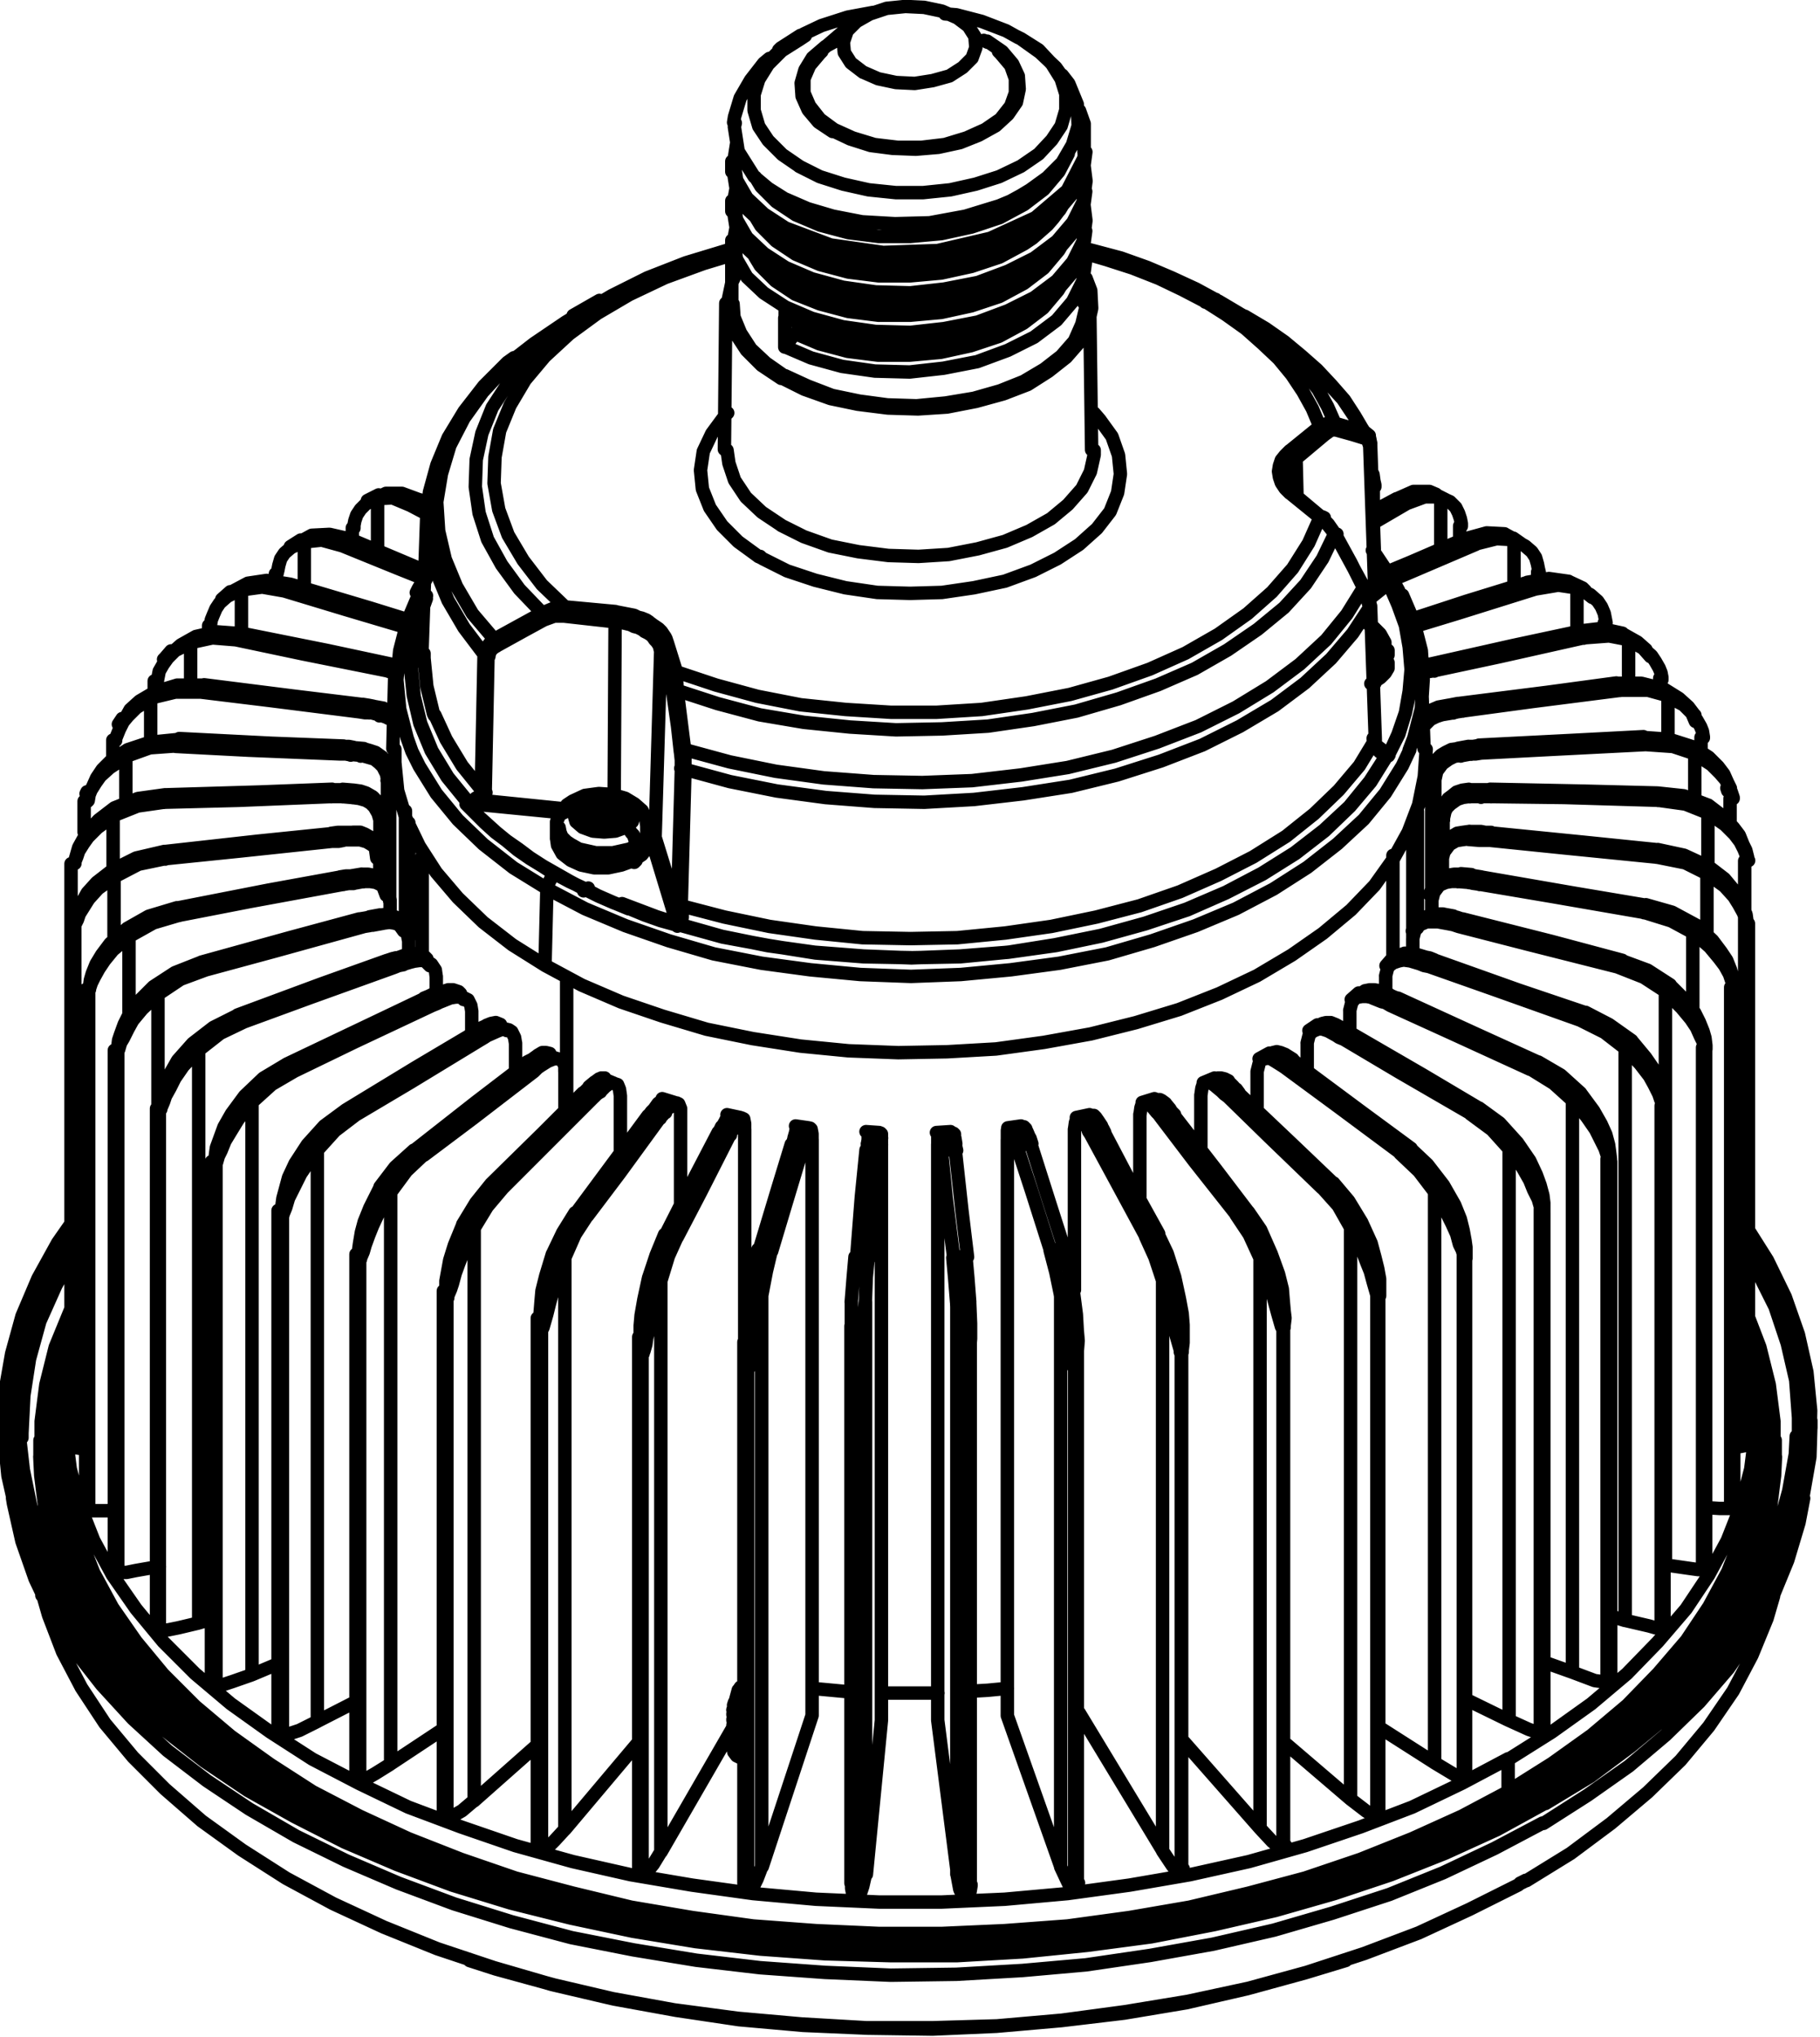 <?xml version="1.0" encoding="UTF-8"?>
<!DOCTYPE svg PUBLIC "-//W3C//DTD SVG 1.1//EN" "http://www.w3.org/Graphics/SVG/1.1/DTD/svg11.dtd">
<!-- Creator: CorelDRAW 2021 (64-Bit Not for commercial use) -->
<svg xmlns="http://www.w3.org/2000/svg" xml:space="preserve" width="0.942in" height="1.054in" version="1.1" style="shape-rendering:geometricPrecision; text-rendering:geometricPrecision; image-rendering:optimizeQuality; fill-rule:evenodd; clip-rule:evenodd"
viewBox="0 0 260.15 291.02"
 xmlns:xlink="http://www.w3.org/1999/xlink"
 xmlns:xodm="http://www.corel.com/coreldraw/odm/2003">
 <defs>
  <style type="text/css">
   <![CDATA[
    .str0 {stroke:black;stroke-width:1.92;stroke-linecap:round;stroke-linejoin:round;stroke-miterlimit:2.613}
    .fil0 {fill:none}
   ]]>
  </style>
 </defs>
 <g id="Box_Label_Korean">
  <g id="_2654121228224">
   <g id="Layer_2" data-name="Layer 2">
    <g id="Layer_1-2" data-name="Layer 1">
     <path class="fil0 str0" d="M88.63 116.41l0 -0.67m-4.83 1.21l0 -0.54m4.7 1.07l0 -0.4m-8.59 2.89l0 0 0.13 0.81 0.27 0.67 0.67 0.67 0.81 0.54m9.13 0l0 0.27 -0.13 0.13 -0.13 0.13m0.27 -0.54l0.81 -0.54 0.54 -0.67 0.4 -0.67 0.13 -0.81m0 -1.75l-0.13 0.67 -0.4 0.67 -0.54 0.67 -0.81 0.54m-7.65 -6.18l-0.27 -0.13 -0.54 0 -0.27 0.13m-0.4 6.18l-0.81 -0.54 -0.67 -0.67 -0.27 -0.67 -0.13 -0.67m116.6 -20.88l0 0.27 -0.13 0.13m0.13 -0.4l0.81 -0.54 0.67 -0.67 0.4 -0.67 0 -0.81m0 -1.75l0 0.67 -0.4 0.67 -0.67 0.67 -0.81 0.54m-0.27 -1.21l0 0.2 0.27 0.4 0 0.67m1.74 -12.08l-1.34 -2.42 -0.13 -0.13m-1.07 -18.66l-0.67 -0.54m0.54 23.09l1.21 -0.94m-0.94 1.61l2.68 -2.15m0 24.57l-1.61 -1.21m1.48 1.21l-0.94 -0.54 -0.13 -0.13m-0.4 -0.54l-0.13 0m-11.55 -41.08l0.13 5.24m-124.45 14.7l-0.67 1.88 -1.07 4.03 -0.4 4.03 0.4 4.03 0.94 3.89 1.61 3.89 2.28 3.76 2.95 3.62m118.14 -44.17l-0.27 0 -0.13 -0.13 -0.13 0.13 -0.13 0m4.3 3.49l0.27 -0.13 0.27 0.13m5.77 9.93l0.13 0m-133.04 18.26l1.61 3.49 2.28 3.76 2.82 3.49m-2.01 1.75l-2.95 -3.63 -2.28 -3.76 -1.61 -3.89 -0.94 -4.03 -0.4 -3.89 0.4 -4.03 1.07 -4.03 0.81 -2.28m17.32 41.89l-4.9 -3.02 -4.3 -3.36 -3.63 -3.49 -3.09 -3.76 -2.42 -3.89 -1.07 -2.15m10.34 -13.83l-2.89 -3.83 -2.28 -3.89 -1.61 -3.89 -0.94 -4.16 -0.13 -2.68m12.62 -24.16l-1.61 1.48 -3.36 3.62 -2.69 3.76 -2.01 3.89 -1.21 4.03 -0.67 4.03 0.27 4.16 0.94 4.03 1.61 3.89 2.28 3.89 3.09 3.63m6.85 -3.76l-3.22 -3.36 -2.55 -3.49 -2.01 -3.62 -1.21 -3.76 -0.54 -3.76 0.13 -3.89 0.81 -3.76 1.48 -3.69 2.28 -3.49 2.82 -3.49 2.82 -2.69m25.64 15.77l0.27 1.88 0.81 2.42 1.61 2.42 2.28 2.15 2.82 1.88m-18.8 44.3l0.13 0.13 0.13 0.27 0.13 0.4m-26.45 -5.37l13.69 1.34m-11.41 -1.74l11.95 1.21m6.71 -2.01l0.13 -24.84m23.76 -13.69l3.22 1.61 3.76 1.34 4.03 0.81 4.3 0.54 4.3 0.13 4.3 -0.27 4.16 -0.81 3.89 -1.07 3.49 -1.48 3.09 -1.75 2.42 -2.01 2.01 -2.28 1.21 -2.42 0.54 -2.42 0 -0.67m45.11 42.83l-1.07 2.28 -2.42 3.89 -3.09 3.76 -3.76 3.49 -4.3 3.36 -4.83 3.09 -5.37 2.82 -5.77 2.42 -6.18 2.15 -6.44 1.88 -6.85 1.34 -6.98 0.94 -7.12 0.67 -7.12 0.27 -7.25 -0.27 -7.12 -0.67 -6.98 -0.94 -6.85 -1.34 -6.44 -1.88 -6.18 -2.15 -5.77 -2.42 -5.37 -2.82m118.41 -46.72l0.27 0.54 1.48 2.42m-108.34 46.58l2.15 0.81 2.28 0.81 2.42 0.81m58 -96.12l3.22 0.94 3.76 1.21 3.76 1.48 3.36 1.61 3.36 1.75m-91.56 43.63l-3.36 -3.22 -2.68 -3.49 -2.15 -3.62 -1.34 -3.62 -0.67 -3.76 0.13 -3.76 0.67 -3.76 1.48 -3.62 2.15 -3.62 2.82 -3.36 3.49 -3.22 4.03 -2.95 4.56 -2.68 5.1 -2.42 5.5 -2.01 4.43 -1.34m4.03 43.5l3.49 1.75 4.03 1.34 4.3 1.07 4.56 0.67 4.7 0.13 4.56 -0.13 4.56 -0.67 4.43 -0.94 4.03 -1.48 3.49 -1.75 3.09 -2.01 2.55 -2.28 1.88 -2.42 1.07 -2.69 0.4 -2.68 -0.27 -2.69 -0.94 -2.68 -1.75 -2.42 -0.81 -0.94m-52.36 0l-0.4 0.4 -1.88 2.55 -1.21 2.55 -0.4 2.68 0.27 2.69 1.07 2.69 1.75 2.55 2.28 2.28 2.95 2.15m5.91 -55.71l-2.55 -1.75 -2.01 -2.01 -1.34 -2.01 -0.67 -2.28 -0 -2.28 0.67 -2.15 1.34 -2.15 1.95 -1.95 2.55 -1.61 0.81 -0.54m25.51 0.67l0.54 0.27m-22.15 12.75l-2.01 -1.34 -1.48 -1.75 -0.87 -1.95 -0.13 -1.88 0.54 -1.88 1.07 -1.75 1.88 -1.61 1.74 -0.94m86.19 72.9l0 -7.52m-151.97 0.27l0 7.38m162.44 5.24l0 -6.85m-172.91 0.4l0 6.58m181.91 6.18l0 -6.18m-190.9 0.27l0 6.18m22.15 5.77l0.13 -0.13 0 -0.13m176 1.61l0 -6.18m-205.54 0.4l0 6.04m211.17 7.79l0 -6.18m-216.88 0.34l0 6.18m220.71 8.59l0 -6.71m-224.26 0.34l0 6.71m226.14 9.06l0 -7.52m-227.96 0.27l0 7.52m227.82 9.67l0 -8.86m-227.69 0.4l0 8.99m225.67 10.2l0 -11.14m-223.53 0.4l0 11.28m62.56 13.16l0 -18.66m135.06 116.66l0 0m-110.82 -6.18l0 0m151.84 -44.84l0 -2.82 -0.4 -5.37 -1.21 -5.24 -1.75 -5.24 -2.55 -5.1 -1.34 -2.55m-31.95 77.73l0 -0.27m-207.35 -77.4l-2.55 4.56 -2.28 5.1 -1.48 5.37 -0.81 5.24 -0.27 5.37 0 0.67m128.21 71.62l4.77 0 9.26 -0.54 9.26 -0.81 8.99 -1.21 9 -1.61 8.73 -1.88 8.32 -2.42 8.19 -2.68 7.79 -2.95 7.25 -3.36 6.98 -3.62m-209.36 -79.81l-1.07 1.48 -2.82 5.1 -2.08 5.24 -1.61 5.37 -0.81 5.37 -0.27 5.37 0.54 5.37 1.07 5.37 1.88 5.24 2.55 5.24 3.09 5.1 3.76 4.97 4.43 4.7 4.97 4.56 5.5 4.3 6.04 4.16 6.58 3.89 6.98 3.49 7.52 3.22 7.79 2.95 8.19 2.55 8.59 2.28 8.73 1.88 4.43 0.81m126.33 -18.8l6.44 -4.03 5.77 -4.16 5.37 -4.43 4.7 -4.7 4.16 -4.83 3.49 -4.97 2.82 -5.1 2.28 -5.24 1.48 -5.37 0.94 -5.37 0.13 -5.37 -0.4 -5.37 -1.21 -5.37 -1.88 -5.24 -2.42 -5.24 -2.69 -4.43m-165.73 -49.27l-0.67 0.27 0 0.13m3.09 -10.87l0 -1.48m1.07 1.61l0 -1.48m-2.48 1.48l0 -1.48m2.82 1.88l0 -1.48m0 1.48l0.13 0 0 0.13 0.4 0m-0.81 -0.54l0 0 0 0.27 0.13 0 0.13 0.13m-0.54 -0.67l0.13 0 0 0.13 0.13 0 0 0.13m-1.07 -0.13l0 -0.13 0.81 0m-2.28 0.27l0.13 0.13 0.67 -0 0.13 -0.13 0.27 0 0.13 -0.13 0.13 0m-2.15 0.27l0.13 -0.13 0.54 0m-1.81 -1.95l1.48 -0.54 1.61 -0.13 1.61 0.13 1.48 0.54 0.94 0.81 0.27 1.07 -0.27 0.94 -0.94 0.81m-0.54 -1.88l0.2 0 0 -0.13 0.13 0 0 -0.27 -0.13 0 0 -0.13m-0.54 1.34l-0.13 0 0 -0.4 0.13 -0.13 0.13 -0.13 0.13 0 0.13 -0.13m-1.21 1.34l0.54 0 0.13 -0.13 0.13 0 0 -0.4m-2.28 0.67l0.13 0 0.13 -0.13 0.27 0 0.13 -0.13 0.67 0 0.13 0.13m-2.28 0.27l0.13 0 0.13 0.13 0.13 -0 0.13 -0.13 0.13 0 0.13 -0.13m-1.07 -0.13l0 0 0 0.13 0.13 0 0 0.13 0.13 0m-0.54 -0.67l0 0 0.13 0.13 0.13 0.13 0 0.13m-1.07 -0.54l0.67 0 0 0.13 0.13 0m-1.21 -0.27l0.27 0 0.13 0.13m-0.27 -0.67l-0.13 0 0 0.13 -0.13 0 0 0.27 0.13 0 0 0.13m0.54 -1.34l0.13 0 0 0.4 -0.13 0.13 -0.13 0.13 -0.13 0 -0.13 0.13m1.21 -1.34l-0.54 0 -0.13 0.13 -0.13 0 0 0.4m2.28 -0.67l-0.13 0 -0.13 0.13 -0.27 0 -0.13 0.13 -0.67 0 -0.13 -0.13m2.28 -0.27l-0.81 0 0 0.13m1.07 0.13l0 0 0 -0.13 -0.13 0 0 -0.13 -0.13 0m0.54 0.67l0 0 -0.13 -0.13 -0.13 0 0 -0.27m1.07 0.67l-0.13 -0.13 -0.54 0 0 -0.13 -0.13 0m1.21 0.27l-0.4 0m-6.85 4.97l0 1.88m0 0l0.94 0.4 1.21 0.4 1.21 0.13 1.21 0.13 1.21 -0.13 1.21 -0.13 1.21 -0.4 0.94 -0.4m0 -1.88l-0.94 0.54 -1.21 0.27 -1.21 0.27 -2.42 0 -1.21 -0.27 -1.21 -0.27 -0.94 -0.54m7.65 -2.55l0.27 0.13 0.27 0.27 0.27 0.4 0.27 0.27 0.13 0.4 0.13 0.4 0.13 0.4 0 0.27m-1.48 -2.55l-1.48 0.54 -1.61 0.13 -1.61 -0.13 -1.48 -0.54 -0.94 -0.81 -0.27 -0.94 0.27 -1.07 0.94 -0.81m115.05 -31.28l0 0m0 0l-0.13 0.13m0 0l0.13 0m-0.13 0l-0.67 0 -0.4 -0.13 -0.27 -0.13 -0.13 -0.13m0 0.81l0.13 -0.13 0 -0.54 -0.13 -0.13m0 0l-0.13 -0.27 0 -0.27m-41.48 -46.99l1.07 0.27 4.03 1.07 3.76 1.34 3.49 1.48 3.49 1.61 3.22 1.75m24.16 40.27l0.13 0m-0.13 0.13l0 -0.13m-1.61 0.54l0.67 -0.13 0.94 -0.27m-1.75 -0.94l-0.67 -19.2m0.67 19.2l0 0.27 -0.13 0.13m-0.54 -19.6l-0.13 -0.67 -0.13 -0.4m0.27 1.07l0 0 0 0.13 -0.13 0.13 0 0.13m-0.81 -2.01l0.13 0.13 0 0.81m-0.13 -0.94l-4.16 -1.21m4.16 1.21l-1.34 -2.28 -1.48 -2.28 -1.88 -2.15 -2.01 -2.15 -2.28 -2.01 -2.42 -2.01 -2.69 -1.88 -2.95 -1.75m12.89 15.3l0.13 0.27 0.13 0.13 0 0.27 -0.13 0.27m-0.13 -0.94l-1.07 0 -1.07 0.54m-14.5 -17.99l2.95 1.75 2.82 2.01 2.42 2.15 2.28 2.15 2.01 2.28 1.75 2.28 1.34 2.42 1.07 2.42m-16.65 -17.45l-0.27 -0.13 -0.13 -0.13 -0.54 0 -0.27 0.13 -0.13 0 -0.27 0.13 -0.27 0.13m24.17 39.74l0 0.54 0.27 0.4m-0.94 -20.14l0.67 19.2m-1.34 -20.27l0.4 0.27 0.13 0.4 0.13 0.4m-4.83 -2.28l2.42 0.67 1.75 0.54m-5.77 -0.54l0.94 -0.67 0.67 0m-1.61 0.67l-4.16 3.49m4.16 -3.49l0 -0.4 -0.13 -0.27 -0.27 -0.27 -0.27 -0.13m9.8 22.29l1.34 3.09 1.07 2.95 0.54 3.09 0.27 3.22 -0.27 3.09 -0.54 3.09 -1.07 3.09 -1.34 2.95m0 -24.57l0 0m-0.13 24.57l0 0m0.13 0l0 0m-0.13 0l0 0m0 0l0.13 0m-0.13 0l-0.13 0m-13.02 -42.29l-0.4 0.27 -0.27 0.27 -0.27 0.4 -0.13 0.27 -0.27 0.4 0 0.27 -0.13 0.4 0 0.4m0.67 -3.76l0.13 0 0.13 0.13 0.13 0.13 0.13 0.13 0.13 0.13 0 0.13 0.13 0.13 0 0.27m-118.27 49.14l-0.13 0m0 0l0 0 0 0.13m0.13 0l0 0 0 -0.13m2.15 -0.27l-0.27 -0.27 -0.13 -0.13 -0.13 -0.13 0 -0.27m-1.07 0.94l-0.13 0 -0.13 0.13 -0.27 0m1.61 -1.07l-0.27 0.27 -0.27 0.13 -0.27 0.27 -0.27 0.27m1.34 -1.61l0 0.4 -0.27 0.27m116.53 -43.09l0 0m5.77 5.77l0.27 0 -0.13 0.13m-124.05 38.4l1.21 -0.13 0.94 -0.27m-2.28 0.4l0.13 0m-0.13 0l0 0m-6.18 -21.48l0 0.67 0.4 4.03 0.94 3.89 0.13 0.27m-5.64 4.83l0 1.88 0.4 4.03 1.21 4.03 1.88 3.89 2.42 3.76 3.09 3.63 3.62 3.49 4.16 3.22 4.7 2.95m-8.73 -44.44l-0.4 19.47m0.67 0.27l-0.4 0 -0.13 -0.13 -0.13 -0.13m-2.01 1.75l-0.13 0 0 0.13m-7.79 -7.52l-0.67 -1.88 -1.07 -4.16 -0.4 -4.16 0.4 -4.16 1.07 -4.16 1.48 -3.49m1.61 -10.2l0 -0.94m9.26 17.18l-0.54 0.54 -0.4 0.54 -0.27 0.54 -0.13 0.54m0.67 0.27l-0.13 0 -0.27 -0.13 -0.13 0 -0.13 -0.13m11.55 -6.71l-1.75 0.13 -1.61 0.67m-6.85 3.76l0 0.27 0.13 0.27 0.13 0.13 0.13 0.27m6.44 -4.7l0.13 0.27 0 0.13 0.13 0.27 0.13 0.27m4.43 -43.36l-1.34 0.81 -4.56 3.09 -2.42 1.88m3.49 36.65l-6.85 3.76m7.65 -42.83l0.67 -0.54 4.03 -3.09 4.56 -2.69 5.1 -2.55 5.5 -2.15 5.77 -1.75 1.07 -0.27m-24.16 51.28l-0.13 0.27 0 0.94m7.25 0.81l0 -1.07 0.13 -0.13 0 -0.13m8.86 44.71l0.13 0m-3.36 -12.49l0 0.27 -0.13 0.13 -0.27 0 0 0.13m3.63 11.95l0 0m0 -0.13l0 0.13m0.13 -1.61l0 -0.13 0.54 0m-0.54 0.13l0 0.81 -0.13 0.67m0.13 0l-0.13 0m-3.63 -11.81l3.63 11.95m0 0l-2.42 -0.67 -2.28 -0.81 -2.28 -0.94 -2.15 -0.81 -2.15 -0.94 -2.15 -1.07 -2.01 -1.07 -1.88 -1.07m0 0l-1.88 -1.07 -1.88 -1.21 -1.61 -1.21 -1.74 -1.21 -1.48 -1.21 -1.48 -1.34 -1.48 -1.34 -1.21 -1.34m0 0l-0.13 0m0 0l1.34 1.34 1.34 1.34 1.48 1.34 1.61 1.21 1.61 1.34 1.75 1.21 1.75 1.07 1.88 1.21m17.45 7.38l0 -0.13m-4.7 -42.02l-0.4 -0.27 -0.54 -0.27 -0.54 -0.13 -0.54 -0.27 -0.54 -0.13 -0.54 -0.13 -0.67 0 -0.54 -0.13m4.97 29.67l0.13 0 0.27 0.27 0.13 0.4 0.13 0.27 0.13 0.27m0.81 -26.98l-0.13 -0.4 -0.13 -0.27 -0.27 -0.4 -0.27 -0.27 -0.27 -0.4 -0.27 -0.27 -0.4 -0.27 -0.54 -0.27m0.67 -1.21l-0.13 0.13 0 0.13 -0.13 0.13 -0.13 0.13 -0.13 0.13 0 0.4 -0.13 0.13m-4.3 -1.34l-7.25 -0.81m-2.82 0.54l1.48 -0.54 1.34 0m-9.67 4.3l3.89 -2.15 2.95 -1.61m-7.92 5.24l0.13 -0.4 0.13 -0.4 0.4 -0.4 0.4 -0.27m-1.54 20.94l0.4 -19.47m-0.81 20.67l0.27 -0.67 0.13 -0.54m25.91 -21.48l-0.13 0.13 -0.13 0 -0.13 0.13 -0.13 0.13 -0.13 0 -0.13 0.27 0 0.13 -0.13 0.13m1.34 4.16l0.13 -0.27 0.13 -0.27 0.27 -0.27 0.4 0m0.67 33.43l-0.13 -0.13 -0.27 0 0 -0.13 -0.13 -0.13m1.07 -19.06l-0.13 0 -0.13 -0.13 -0.13 -0.13 -0.13 0m14.37 -55.71l-2.82 -1.88 -2.15 -2.15 -1.54 -2.35 -0.94 -2.42 -0.13 -2.42 0.54 -2.55 0.27 -0.54m50.34 0l0.67 1.75 0.13 2.55 -0.54 2.42 -1.21 2.42 -1.88 2.15 -2.55 2.01 -2.95 1.88 -3.49 1.34 -3.89 1.07 -4.16 0.81 -4.16 0.27 -4.3 -0.13 -4.3 -0.54 -3.89 -0.81 -3.76 -1.34 -3.22 -1.61m-14.9 44.71l-0.27 0.13 -0.13 0.13 -0.13 0 -0.13 0.13m1.75 8.06l-0.27 0.13 -0.13 -0 -0.13 0.13 -0.13 0m-1.48 -10.61l-1.34 -4.16m0 0l-0.81 26.98m0 0l3.36 10.87m-0.13 -1.48l0 0.67 0.13 0.81m0.4 -20.81l-0.54 19.33m0.4 -21.61l0.13 1.21 0 1.07m-1.21 -10.61l0.67 4.7 0.4 3.62m-1.48 -10.61l0.27 1.07 0.13 1.21m102.03 8.73l0.13 0m-101.36 24.3l0 -0.07m0.54 -1.61l-0.13 -0.54 0 -0.4m-0.4 2.55l0 0 0 -0.13 0.27 -0.27 0.27 -0.54 0 -0.67m-0.54 1.61l6.18 1.75 6.58 1.34 6.71 0.94 6.98 0.54 6.85 0.27 6.98 -0.27 6.85 -0.54 6.71 -1.07 6.58 -1.34 6.31 -1.75 5.91 -2.01 5.64 -2.42 5.1 -2.68 4.7 -2.95 4.16 -3.22 3.62 -3.36 2.95 -3.62 2.42 -3.76m-0.54 -0.27l0.13 0.13 0.27 0 0.13 0.13m-1.48 -1.21l0.13 0.4 0.27 0.27 0.13 0.13 0.4 0.13m-1.07 -1.88l0 0.4 0.13 0.54m-118.81 31.28l0.27 -10.87m-0.27 10.87l5.24 2.82 5.64 2.42 5.91 2.01 6.31 1.88 6.58 1.34 6.85 1.07 6.85 0.67 7.12 0.27 6.98 -0.13 6.98 -0.4 6.85 -0.94 6.71 -1.21 6.44 -1.61 6.18 -1.88 5.77 -2.28 5.37 -2.55 4.97 -2.95 4.43 -3.09 4.03 -3.36 3.36 -3.49 2.68 -3.76 2.15 -3.89 1.48 -3.89 0.81 -4.03 0.27 -3.89m-125.66 20l0 -0.27 0.13 -0.27 0.13 -0.4 0.13 -0.27 0.13 -0.27 0.27 -0.27 0.27 -0.27 0.13 -0.13m121.09 -39.87l1.61 3.76 1.07 4.16 0.27 4.16 -0.27 4.16 -1.07 4.16 -0.67 1.75m-2.95 -23.9l-0.13 0m0.13 24.57l1.48 -2.95 0.94 -3.09 0.67 -3.09 0.13 -3.09 -0.13 -3.22 -0.67 -3.09 -0.94 -2.95 -1.48 -3.09m-0.13 24.57l0 0.13 0.13 0 0 -0.13m-0.13 0l-2.42 3.89 -2.95 3.49 -3.63 3.49 -4.16 3.22 -4.7 2.95 -5.24 2.68 -5.5 2.42 -6.04 2.01 -6.31 1.75 -6.44 1.34 -6.71 0.94 -6.98 0.67 -6.85 0.13 -6.98 -0.13 -6.85 -0.54 -6.71 -1.07 -6.58 -1.21 -6.31 -1.75m-0.13 0.13l0 0 0 -0.13 0.13 0m-17.59 -7.25l2.01 1.07 2.01 0.94 2.01 1.07 2.15 0.94 2.28 0.94 0.13 0m94.38 -59.41l4.3 3.49m-4.3 -9.53l-0.67 0.67 -0.54 0.67 -0.27 0.81 -0.13 0.81 0.13 0.81 0.27 0.81 0.54 0.81 0.67 0.67m4.3 -9.53l-4.3 3.49m-12.08 -21.35l2.95 1.88 2.82 2.01 2.42 2.15 2.28 2.15 1.88 2.28 1.61 2.42 1.34 2.42 1.07 2.55m-100.69 26.45l-7.25 -0.67m12.08 2.15l-0.4 -0.27 -0.67 -0.27 -0.54 -0.13 -0.54 -0.27 -0.67 -0.13 -0.67 -0.13 -0.67 -0.13 -0.67 -0.13m7.38 4.3l-0.13 -0.4 -0.13 -0.27 -0.27 -0.4 -0.27 -0.4 -0.4 -0.4 -0.4 -0.27 -0.4 -0.27 -0.54 -0.4m3.89 7.12l-1.34 -4.3m13.56 -11.95l-0.13 -0.13 -0.13 0 0 -0.13 -0.27 0m-11.55 19.2l-0.13 -1.48 0 -1.21m91.96 -22.02l1.07 0.94 1.07 1.34m-2.15 -2.28l-1.61 3.62 -2.28 3.62 -2.95 3.36 -3.49 3.09 -4.16 2.95 -4.7 2.69 -5.1 2.28 -5.64 2.01 -5.77 1.61 -6.18 1.21 -6.44 0.94 -6.44 0.4 -6.58 0 -6.44 -0.4 -6.44 -0.67 -6.18 -1.21 -5.91 -1.61 -5.64 -1.88m99.21 -9.4l0.67 19.06m-99.21 23.76l0.54 -19.47m-0.54 19.47l6.18 1.61 6.44 1.34 6.58 0.94 6.71 0.67 6.85 0.13 6.71 -0.13 6.85 -0.67 6.58 -0.94 6.44 -1.34 6.18 -1.61 5.77 -2.01 5.5 -2.42 4.97 -2.55 4.7 -2.95 4.03 -3.22 3.49 -3.36 2.95 -3.49 2.28 -3.76m-1.61 -21.75l0.4 0.81 0.27 0.67 0.13 0.67 0.13 0.54m-98 23.36l0 -2.82m98 -20.54l-2.55 3.89 -3.09 3.62 -3.76 3.49 -4.3 3.22 -4.97 2.95 -5.37 2.68 -5.91 2.28 -6.31 2.01 -6.58 1.61 -6.85 1.07 -6.98 0.81 -7.11 0.4 -7.12 -0.13 -6.98 -0.54 -6.98 -0.94 -6.71 -1.34 -6.44 -1.75m92.9 -33.7l4.16 7.65m-4.16 -7.65l-1.75 3.62 -2.42 3.62 -3.09 3.36 -3.76 3.09 -4.3 2.95 -4.7 2.69 -5.24 2.28 -5.64 2.01 -6.04 1.75 -6.18 1.21 -6.44 0.94 -6.58 0.4 -6.58 0.13 -6.58 -0.4 -6.58 -0.67 -6.31 -1.07 -6.04 -1.61 -5.77 -1.88m1.07 8.46l-1.07 -8.46m1.07 8.46l6.44 1.75 6.58 1.34 6.85 0.94 7.12 0.54 6.98 0.13 7.11 -0.27 6.98 -0.81 6.71 -1.07 6.58 -1.61 6.18 -2.01 5.91 -2.28 5.37 -2.69 4.83 -2.95 4.3 -3.22 3.76 -3.49 2.95 -3.62 2.42 -3.89m-90.15 -40.48l0.13 1.88 0.94 2.28 1.48 2.28 2.15 2.01 2.69 1.88m0 -8.32l0 4.16m0 -9.8l-3.02 -2.08 -2.42 -2.28 -1.48 -2.69 -0.4 -2.55m7.38 3.89l-3.09 -2.01 -2.42 -2.28 -1.48 -2.69 -0.4 -2.55m7.38 29.13l3.22 1.48 3.49 1.34 3.89 0.81 4.03 0.54 4.16 0.13 4.16 -0.4 4.03 -0.67 3.76 -1.07 3.36 -1.34 2.95 -1.75 2.42 -1.88 1.88 -2.15 1.07 -2.42 0.54 -2.28 0 -0.6m-42.83 -14.9l-2.55 -1.61 -2.01 -1.68 -2.28 -3.62 -0.54 -3.49 0.13 -0.54m5.37 -9.4l0.54 -0.54 0.54 -0.4m-1.07 0.94l-0.27 0.13 -0.13 0.13m13.29 1.88l-1.75 -1.34 -0.94 -1.48 -0.13 -1.48 0.54 -1.61 1.34 -1.34 1.88 -1.07 2.42 -0.81 2.69 -0.27 2.68 0.13 2.55 0.54 2.15 0.94m18.39 30.47l-0.4 2.95 -1.48 2.95 -2.28 2.68 -3.22 2.42 -3.76 1.88 -4.3 1.61 -4.83 0.94 -4.83 0.54 -4.97 -0.13 -4.7 -0.67 -4.43 -1.21 -3.76 -1.61m0 0l0 -1.48m5.24 -36.52l-0.27 0.27 -1.48 1.75 -0.81 1.88 0 2.01 0.81 1.88 1.48 1.88 2.01 1.48m35.98 8.86l-0.4 2.95 -1.48 2.95 -2.28 2.68 -3.22 2.42 -3.76 1.88 -4.3 1.61 -4.83 0.94 -4.83 0.54 -4.97 -0.13 -4.7 -0.67 -4.43 -1.21 -3.76 -1.61m24.57 -37.19l1.61 1.21 0.94 1.48 0.13 1.61 -0.54 1.48 -1.34 1.34 -1.88 1.21 -2.42 0.67 -2.55 0.4 -2.68 -0.13 -2.55 -0.54 -2.15 -0.94m-4.16 8.19l2.68 1.21 3.09 0.94 3.36 0.4 3.36 0 3.36 -0.4 3.09 -0.94 2.69 -1.21 2.15 -1.48 1.48 -1.88 0.67 -1.88 0 -2.01 -0.67 -1.88 -1.48 -1.75 -0.27 -0.27m12.49 14.36l-0.4 2.95 -1.48 2.95 -2.28 2.69 -3.22 2.42 -3.76 1.88 -4.3 1.61 -4.83 0.94 -4.83 0.54 -4.97 -0.13 -4.7 -0.67 -4.43 -1.21 -3.76 -1.61m28.86 -28.19l2.15 1.48 1.48 1.75 0.81 1.74 0.13 1.88 -0.4 1.88 -1.21 1.75 -1.75 1.61 -2.42 1.34 -2.68 1.07 -3.09 0.67 -3.22 0.27 -3.36 -0.13 -3.09 -0.4 -2.95 -0.94 -2.55 -1.21m-13.69 13.56l-0.4 2.15 0.4 2.68 1.48 2.55 2.42 2.28 3.09 2.01m-0 0l3.76 1.61 4.43 1.21 4.7 0.67 4.97 0.13 4.83 -0.54 4.83 -0.94 4.3 -1.61 3.76 -1.88 3.22 -2.42 2.28 -2.68 1.48 -2.95 0.4 -2.95 -0.27 -2.15m-49.67 -2.82l-0.4 2.15 0.4 2.68 1.48 2.55 2.42 2.28 3.09 2.01m-0 0l3.76 1.61 4.43 1.21 4.7 0.67 4.97 0.13 4.83 -0.54 4.83 -0.94 4.3 -1.61 3.76 -1.88 3.22 -2.42 2.28 -2.68 1.48 -2.95 0.4 -2.95 -0.27 -2.15m-49.67 -3.22l-0.4 2.55 0.4 2.69 1.48 2.55 2.42 2.28 3.09 2.01m-0 0l6.44 2.42 7.52 1.07 7.79 -0.27 7.52 -1.75 6.44 -2.95 4.56 -3.89 2.42 -4.7 0 -4.83m0 0l-0.67 -1.88 -0.27 -0.27m-1.34 6.31l0 0.13 -1.34 2.55 -2.15 2.55 -2.82 2.15 -3.49 1.88 -4.03 1.34 -4.3 0.94 -4.43 0.4 -4.56 0 -4.3 -0.54 -4.03 -1.07 -3.49 -1.48m0 0l-2.82 -1.88 -2.15 -2.15 -0.81 -1.34m43.9 4.03l-0.4 0.67 -0.13 0.13 -0.81 1.07 -0.81 0.94 -1.07 0.94 -1.07 0.94 -1.21 0.81 -3.49 1.88 -4.03 1.34 -4.3 0.94 -4.43 0.4 -4.56 0 -4.3 -0.54 -4.03 -1.07 -3.49 -1.48m0 0l-2.82 -1.88 -2.15 -2.15 -0.81 -1.34m43.77 4.16l-0.4 0.67 -2.15 2.55 -2.82 2.15 -3.49 1.88 -4.03 1.34 -4.3 0.94 -4.43 0.4 -4.56 0 -4.3 -0.54 -4.03 -1.07 -3.56 -1.41m0 0l-2.82 -1.88 -2.15 -2.15 -0.81 -1.34m43.77 4.16l-0.4 0.67 -2.15 2.55 -2.82 2.15 -3.49 1.88 -4.03 1.34 -4.3 0.94 -4.43 0.4 -4.56 0 -4.3 -0.54 -4.03 -1.07 -3.49 -1.48m-0 0l-1.48 1.88m0 0l3.76 1.61 4.43 1.21 4.7 0.67 4.97 0.13 4.83 -0.54 4.83 -0.94 4.36 -1.61 3.76 -1.88 3.22 -2.42 2.28 -2.68 1.48 -2.95 0.4 -2.95 -0.27 -2.15m-3.09 -24.3l0.94 1.21 1.21 2.95 0.13 3.09 -0.81 2.69 -1.48 2.55 -2.15 2.15 -2.42 1.75 -1.34 0.81 -1.48 0.81 -1.61 0.67 -4.83 1.48 -5.1 0.94 -4.97 0.13 -4.7 -0.27 -4.16 -0.81 -3.62 -1.07 -3.09 -1.34m33.56 -22.96l2.55 1.61 1.88 2.01 1.34 2.15 0.67 2.15 0 2.28 -0.67 2.28 -1.34 2.01 -1.88 2.01 -2.55 1.75 -3.09 1.48 -3.36 1.07 -3.63 0.81 -3.89 0.4 -3.89 0 -3.89 -0.4 -3.62 -0.81 -3.36 -1.07 -2.95 -1.48m81.76 43.5l0.27 0.54 0.13 0.94 0.13 0.54 0 0.27m7.79 0.67l-2.28 0 -2.42 1.07m6.18 -0.27l1.48 0.67 0.81 0.81 0.4 0.81 0.27 0.81 0.13 0.67 0 0.4m-4.56 -4.97l0.94 0.4m-145.26 0.81l-2.55 -0.94 -2.28 0m0 0l-0.81 0.4m-0.54 0.4l-1.48 0.67 -0.81 0.81 -0.54 0.81 -0.27 0.81 -0.13 0.67 0 0.4m164.46 0.81l-2.55 -0.13 -2.95 0.81m6.71 0.13l1.75 0.94 0.94 0.81 0.54 0.81 0.27 0.94 0.13 0.67 0.13 0.54m-3.49 -4.7l-1.48 -0.81m-164.99 0.74l-2.95 -0.67 -2.55 0.13m0 0l-1.48 0.81m0.27 0.13l-1.75 0.81 -0.94 0.81 -0.54 0.81 -0.27 0.94 -0.13 0.67 -0.13 0.54m156.53 -8.86l3.49 -1.88m1.48 0.67l-0.27 -0.13 -0.13 0 -0.13 -0.13 -0.27 -0.13 -0.13 0 -0.13 -0.13 -0.27 -0.13 -0.13 0m-139.62 0.13l1.48 0.81m-1.48 -0.81l-0.13 0.13 -0.13 0.13 -0.27 0 -0.13 0.13 -0.13 0.13 -0.27 0 -0.13 0.13 -0.13 0.13m165.53 10.87l-2.82 -0.4 -3.09 0.54m6.98 0.81l2.01 0.94 1.07 0.94 0.54 0.81 0.4 0.94 0.13 0.67 0.13 0.67m-5.37 -5.91l2.01 0.94 0.4 0.4m-185.13 -0.94l-3.36 -0.54 -2.69 0.4m0 0l-2.01 1.07 -0.4 0.27m1.34 -0.4l-1.88 0.94 -1.07 0.94 -0.54 0.81 -0.4 0.94 -0.27 0.67 -0.13 0.81m171.03 -17.45l2.55 -0.94 2.15 0m-4.7 0.94l-4.83 2.82m-135.06 -1.21l-2.55 -1.34m-4.83 -0.94l2.28 -0.13 2.55 1.07m139.89 9.4l3.22 -1.34 7.79 -3.36m1.34 0.81l-0.13 -0.13 -0.13 0 -0.13 -0.13 -0.13 -0.13 -0.13 0 -0.13 -0.13 -0.13 0 -0.13 -0.13m0 0l0 0 -0.13 -0.13 -0.13 0m-159.49 0.13l10.2 4.3 0.67 0.27m-10.87 -4.56l-0.13 0.13 -0.13 0.13 -0.13 0.13 -0.13 0.13 -0.27 0 -0.13 0.13 -0.13 0.13 -0.13 0.13m162.04 -0.27l2.95 -0.74 2.42 0.13m-5.37 0.67l-10.07 4.3 -1.61 0.67m-138.41 0.07l-4.03 -1.61 -7.92 -3.22m-5.5 -0.54l2.55 -0.27 2.95 0.81m182.98 12.49l-3.09 -0.67 -3.36 0.4m7.25 1.21l2.15 1.21 1.21 1.07 0.54 0.81 0.54 0.94 0.27 0.67 0.13 0.67 0 0.34 -0.13 0m-5.5 -6.58l2.15 1.21 1.21 1.07m-200.7 -2.28l-3.63 -0.27 -2.95 0.67m0 0l-2.15 1.21 -1.21 1.07m2.55 -1.34l-2.15 1.07 -1.07 1.07 -0.67 0.94 -0.54 0.94 -0.13 0.67 -0.13 0.67 -0.13 0.13 0.13 0.13m179.36 -9.06l7.79 -2.55 8.73 -2.69m1.07 0.94l-0.13 -0.13 -0.13 -0.13 -0.13 -0.13 -0.13 -0.13 -0.13 0 -0.13 -0.13 -0.13 -0.13 -0.13 -0.13m-176.81 0.27l11.28 3.36 5.64 1.75m-16.92 -5.1l-0.13 0.13 -0.13 0.13 -0.13 0 -0.13 0.13 -0.13 0.13 -0.13 0.13 -0.13 0.13 -0.13 0.13m178.96 -0.27l3.22 -0.54 2.69 0.4m-5.91 0.13l-11.14 3.49 -6.18 1.88m-144.18 0.13l-8.59 -2.55 -8.86 -2.68m-6.04 -0.13l2.95 -0.4 3.09 0.54m163.65 10.47l-0.81 0.13m-147.27 -0.13l0.81 0.13 0.54 0.27m180.36 3.15l-3.22 -0.81 -3.63 0m7.38 1.88l2.28 1.21 1.21 1.21 0.67 0.94 0.54 0.94 0.27 0.67 0.13 0.81 0 0.13m-5.64 -6.98l2.15 1.34 1.34 1.21 0.81 1.07 0.13 0.13m-213.19 -4.3l-3.76 0 -3.09 0.94m0 0l-2.28 1.34 -1.34 1.21 -0.6 1.07 -0.13 0.27m3.76 -2.95l-2.15 1.34 -1.21 1.21 -0.67 0.81 -0.54 1.07 -0.27 0.67 -0.27 0.67 0 0.27m187.68 -10.87l11.95 -2.69 9.4 -2.01m0.81 0.94l-0.13 -0.13 0 -0.13 -0.13 -0.13 -0.13 -0.13 -0.13 0 -0.13 -0.13 0 -0.13 -0.13 -0.13m-21.34 4.7l0 0 0.13 0.13 0.13 0.13 0.13 0.13 0.13 0.13 0 0.13 0.13 0.13 0.13 0.13m-170.36 -5.37l12.08 2.42 9.4 2.01m-21.48 -4.43l-0.13 0.13 -0.13 0.13 -0.13 0.13 -0.13 0.13 -0.13 0.13 -0.13 0.13 -0.13 0.13m21.61 4.43l0.13 0 0 -0.13 0.13 -0.13 0.13 -0.13 0.13 -0.13 0.13 -0.13 0 -0.13 0.13 -0.13m145.8 41.42l0 -18.8m-143.51 0l0 16.65m149.96 -33.7l-0.67 0.13 -0.67 0.13m-155.19 -0.13l0.81 0.13 0.67 0.13m152.24 0.13l1.48 -0.27m0 0l0.13 0.13 0 0.2 0.13 0.13 0 0.13 0.13 0.13 0 0.13 0.13 0.13 0.13 0.13m18.66 -10.74l3.62 -0.27 2.82 0.54m-6.44 -0.27l-11.95 2.68 -9.4 2.01m0 0l-0.81 0.13 -0.54 0.13m0 0l-0.13 0.13m-150.23 4.7l1.48 0.27m-2.01 0.67l0 0 0.13 -0.13 0 -0.13 0.13 -0.13 0 -0.13 0.13 -0.13 0 -0.13 0.13 -0.13m2.01 -5.1l0.81 0.27 0.54 0.13m-1.34 -0.4l-12.08 -2.42 -9.53 -2.01m-6.44 0.4l3.09 -0.67 3.36 0.27m23.09 4.83l-0.13 0m148.82 4.83l-0.94 0.4 -0.81 0.4m2.28 0.27l0 -0.13 -0.13 -0.13 0 -0.13 -0.13 -0.13 0 -0.13 -0.13 -0.13 -0.13 -0.13 0 -0.13m-148.88 0.94l-0.13 -0.13 -0.81 -0.4 -0.94 -0.27m0 0l0 0.13 -0.13 0.13 -0.13 0.13 0 0.13 -0.13 0.13 0 0.13 -0.13 0.13 0 0.13m154.12 -1.75l12.75 -1.61 9.93 -1.34m0.54 1.07l0 -0.13 -0.07 -0.13 0 -0.13 -0.13 -0.13 0 -0.13 -0.13 -0.13 -0.13 -0.13 0 -0.13m-22.69 2.95l0.13 0.13 0.13 0.13 0 0.13 0.13 0.13 0 0.13 0.13 0.13 0 0.13 0.13 0.13m-179.9 -3.76l12.75 1.61 9.93 1.21m-22.69 -2.82l0 0.13 -0.13 0.13 -0.13 0.13 0 0.13 -0.13 0.13 0 0.13 -0.13 0.13 0 0.13m22.69 2.82l0 -0.13 0.13 -0.13 0.13 -0.13 0 -0.13 0.13 -0.13 0 -0.13 0.13 -0.13 0 -0.13m190.1 6.04l-3.36 -1.07 -3.76 -0.27m7.52 2.42l2.28 1.48 1.21 1.21 0.81 0.94 0.54 1.07 0.27 0.67 0.27 0.81 0 0.13m-5.77 -7.38l2.28 1.48 1.34 1.34 0.81 1.07 0.54 1.21 0.4 0.81m-42.69 18.06l0 -20.2m-148.95 0l0 18.26m-30.21 -23.09l-4.03 0.4 -3.22 1.07m0 0l-2.28 1.48 -1.34 1.34 -0.81 1.21 -0.54 1.21 -0.4 0.81m5.1 -4.97l-2.28 1.48 -1.34 1.21 -0.67 0.94 -0.67 1.07 -0.27 0.67 -0.13 0.81 -0.13 0.13m198.89 -7.99l-0.81 0.13 -0.67 0m-160.83 0l0.81 0 0.67 0.13m157.88 0.13l1.48 -0.27m0 0l0.13 0.13 0 0.13 0.13 0.13 0 0.27 0.13 0.13 0 0.33m-159.76 -0.94l1.48 0.13m-1.88 0.94l0 -0.13 0.13 -0.13 0 -0.27 0.13 -0.13 0 -0.27 0.13 -0.13m157.88 0.13l-0.94 0.13 -0.81 0.4 -0.67 0.4 -0.54 0.54 -0.67 1.07 -0.13 0.94m4.16 -2.42l-0.13 -0.13 0 -0.27 -0.13 -0.13 0 -0.27 -0.13 -0.13 0 -0.13m-3.36 4.56l0 -0.13 -0.13 -0.13 0 -0.27 -0.13 -0.13 0 -0.27 -0.13 -0.13m-148.95 0l-0.27 -1.07 -0.4 -0.67 -0.4 -0.54 -0.94 -0.67 -0.81 -0.27 -0.94 -0.27m0 0l0 0.13 -0.13 0.13 0 0.27 -0.13 0.13 0 0.27 -0.13 0.13m4.16 2.42l0 0.13 -0.13 0.13 0 0.27 -0.13 0.13 0 0.27 -0.13 0.13m148.48 -8.06l0.67 -0.67 0.81 -0.4 0.81 -0.27m-3.49 13.83l0 16.65m29 -33.97l3.96 0 2.95 0.81m-6.85 -0.81l-12.62 1.61 -9.93 1.34m0 0l-0.81 0.13 -0.54 0.13m0 0l-1.61 0.27m-154.79 -0.4l0.81 0.13 0.67 0m-1.48 -0.13l-12.75 -1.61 -9.93 -1.21m-6.98 0.81l3.36 -0.81 3.62 0m29.27 33.56l0 -16.58m-3.62 -13.69l0.81 0.27 0.81 0.4 0.67 0.54m-2.28 -1.21l-1.48 -0.4m153.31 23.76l0 -9.4m-151.84 0l0 5.37m157.07 -15.04l13.16 -0.67 10.34 -0.54m0.4 1.07l-0.13 -0.13 0 -0.27 -0.13 -0.13 0 -0.27 -0.13 -0.13 0 -0.13m-23.49 1.21l0.13 0.13 0 0.27 0.13 0.13 0 0.27 0.13 0.13 0 0.13m-186.2 -2.01l13.16 0.67 10.34 0.4m-23.49 -1.07l-0.13 0.13 0 0.27 -0.13 0.13 0 0.34 -0.13 0.13 0 0.13m23.49 1.07l0 -0.13 0.13 -0.13 0 -0.27 0.13 -0.13 0 -0.27 0.13 -0.13m163.92 6.18l-1.48 0m-164.05 0l1.48 0m160.97 0l1.61 0m0 0l0 0.67 0.13 0.13 0 0.27m-162.71 -1.14l1.61 0.13m-1.61 0.94l0 -1.07m160.97 0l-0.94 0.13 -0.81 0.27 -0.67 0.54 -0.54 0.4 -0.67 1.07 -0.13 0.94m3.89 -2.28l0 -0.67 -0.13 -0.13 0 -0.27m-3.63 4.43l0 -0.27 -0.13 -0.13 0 -0.67m-151.84 0l-0.27 -1.21 -0.27 -0.54 -0.54 -0.54 -0.94 -0.54 -0.81 -0.27 -0.94 -0.13m0 0l0 0.67 -0.13 0.13 0 0.27m3.89 2.15l0 1.07m189.83 -2.15l-3.49 -1.34 -3.76 -0.4m7.38 2.95l2.28 1.61 1.34 1.34 0.81 1.07 0.54 1.07 0.27 0.67 0.27 0.81 0 0.13 0.13 0m-5.77 -7.92l2.28 1.75 1.34 1.48 0.81 1.07 0.54 1.34 0.4 0.81 0.27 1.07 0 0.4 0.13 0m-226.35 -9.4l-3.89 0.54 -3.36 1.34m0 0l-2.28 1.75 -1.34 1.48 -0.81 1.21 -0.67 1.21 -0.27 0.94 -0.27 0.94 0 0.4m5.64 -6.85l-2.42 1.75 -1.34 1.34 -0.67 0.94 -0.67 1.07 -0.27 0.81 -0.27 0.67 0 0.27m194.39 -11.95l0.27 -1.21 0.4 -0.54 0.4 -0.54 0.94 -0.67 0.81 -0.4 0.94 -0.13m-3.76 3.49l0 15.71m30.14 -20.74l3.89 0.27 3.22 1.07m-7.12 -1.34l-13.16 0.67 -10.34 0.54m0 0l-0.81 0.13 -0.67 0m0 0l-1.48 0.27m-160.16 -0.27l0.81 0 0.67 0.13m-1.48 -0.13l-13.16 -0.54 -10.34 -0.54m-7.05 1.41l3.36 -1.21 3.76 -0.27m30.21 20.54l0 -15.71m-3.76 -3.49l0.94 0.27 0.94 0.27 0.67 0.54 0.54 0.54 0.54 1.07 0.13 0.81m-3.76 -3.49l-1.48 -0.13m162.85 4.97l13.29 0.27 10.61 0.27m0.13 1.07l0 -0.13 -0.13 -0.13 0 -0.81m-23.9 -0.54l0 0.54 0.13 0.13 0 0.4m-189.56 -0.27l13.43 -0.4 10.47 -0.4m-23.9 0.81l0 0.94 -0.13 0.13m23.9 -0.81l0.13 -0.13 0 -0.94m162.58 6.04l1.61 0m1.48 0.13l-0.81 0 -0.67 -0.13m0 0l0 0.4 -0.13 0.13 0 0.67m-162.58 -1.07l1.48 0m-3.09 0.13l0.94 -0.13 0.67 0m0.13 1.07l-0.13 -0.13 0 -0.94m200.97 87.26l0 -74.24m-39.87 -13.16l-0.94 0.13 -0.81 0.13 -0.67 0.4 -0.54 0.4 -0.67 1.07 -0.13 0.81m3.63 -1.88l0 -0.27 0.13 -0.13 0 -0.67m-155.73 3.09l-0.27 -1.21 -0.4 -0.54 -0.54 -0.4 -0.94 -0.54 -0.67 -0.27 -1.07 0m0 0l0 0.27 0.13 0.13 0 0.67m-39.87 86.59l0 -74.24m205 123.51l6.18 -3.89 5.64 -4.03 5.1 -4.3 4.43 -4.56 4.03 -4.7 3.22 -4.83 2.68 -4.97 2.01 -5.1 1.34 -5.24 0.67 -5.1 0.13 -2.69m-6.91 -82.63l-3.49 -1.61 -3.76 -0.81m7.12 3.49l2.42 1.75 1.34 1.48 0.67 1.07 0.67 1.21 0.27 0.67 0.27 0.81 0.13 0.13 0 0m-5.64 -8.19l2.28 1.75 1.34 1.61 0.81 1.21 0.54 1.34 0.4 0.94 0.13 0.94 0.13 0.27 0 0.13m-226.35 -10.34l-4.03 0.94 -3.22 1.61m0 0l-2.42 1.88 -1.34 1.48 -0.67 1.21 -0.67 1.34 -0.27 0.94 -0.27 0.94 0 0.4m5.77 -7.11l-2.35 1.68 -1.34 1.48 -0.67 1.07 -0.67 1.07 -0.27 0.81 -0.4 0.81 0 0.13m195.6 -15.17l0.27 -1.21 0.27 -0.54 0.54 -0.54 0.94 -0.67 0.81 -0.27 0.94 -0.13m-3.76 3.36l0 4.16m30.74 -6.98l3.89 0.54 3.36 1.34m-7.25 -1.88l-13.42 -0.4 -10.47 -0.13m0 0l-1.48 0m0 0l-1.61 0m-162.71 0l1.61 0m-1.61 0l-13.29 0.54 -10.61 0.27m-7.12 1.88l3.36 -1.34 3.76 -0.54m30.88 6.98l0 -4.43m-3.89 -3.22l0.94 0.13 0.94 0.27 0.67 0.4 0.54 0.54 0.54 0.94 0.27 0.94m-3.89 -3.22l-1.48 -0.13m159.89 11.01l1.48 0.13m-160.23 0.2l1.61 -0.27m160.03 0.4l-0.81 -0.13 -0.67 -0.13m0 0l0 0.27 -0.13 0.13 0 0.27 -0.13 0.13 0 0.27m-161.37 -0.81l0.81 -0.13 0.67 0m0.4 1.07l0 -0.13 -0.13 -0.13 0 -0.13 -0.13 -0.13 0 -0.27 -0.13 -0.13 0 -0.13m158.68 -0.27l-0.94 0 -0.81 0.13 -0.67 0.27 -0.54 0.4 -0.67 0.94 0 0.13m3.22 -0.81l0.13 -0.13 0 -0.27 0.13 -0.13 0 -0.27 0.13 -0.13 0 -0.13m-153.58 1.88l-0.13 -0.27 -0.27 -0.54 -0.54 -0.4 -0.94 -0.54 -0.67 -0.13 -0.94 0m0 0l0 0.27 0.13 0.13 0 0.27 0.13 0.13 0 0.27m161.1 -6.98l13.42 1.34 10.47 1.07m-0.13 1.07l0 -0.54 0.13 -0.13 0 -0.4m-23.9 -2.42l0 0.54 -0.13 0.13 0 0.4m-189.43 1.61l13.29 -1.48 10.47 -1.07m-23.76 2.55l0 0.81 0.13 0.13 0 0.13m23.76 -2.55l0 -0.94 -0.13 -0.13m200.57 96.12l0 -74.24m-235.14 74.44l0 -74.11m193.45 -18.53l0.27 -1.07 0.4 -0.54 0.4 -0.54 0.94 -0.54 0.81 -0.13 0.94 -0.13m-3.76 2.95l0 2.69m30.74 -3.02l4.03 0.81 3.22 1.61m-7.25 -2.42l-13.43 -1.34 -10.47 -1.07m0 0l-1.48 0m0 0l-1.61 -0.13m-162.44 0.27l0.94 0 0.67 -0.13m-1.61 0.13l-13.29 1.41 -10.47 1.07m-7.25 2.55l3.36 -1.75 3.89 -0.81m30.61 2.82l0 -2.55m-3.76 -2.95l0.94 0 0.94 0.27 0.67 0.4 0.54 0.4 0.54 0.94 0.13 0.94m-3.76 -2.95l-1.48 0m157.21 10.61l1.48 0.27m34.77 1.34l-3.49 -1.88 -3.76 -1.07m6.85 4.03l2.28 2.01 1.34 1.61 0.81 1.07 0.67 1.21 0.27 0.81 0.27 0.81 0.13 0.13m-5.37 -8.73l2.28 2.15 1.21 1.61 0.81 1.21 0.54 1.34 0.27 0.94 0.27 1.07 0 0.4m-195.06 -9.94l1.48 -0.27m151.97 -0.13l-0.94 0 -0.81 0.13 -0.67 0.27 -0.54 0.27 -0.4 0.67m2.69 -0.27l0.13 -0.13 0 -0.13 0.13 -0.13 0 -0.13 0.13 -0.13 0.13 -0.13 0 -0.13 0.13 -0.13m-148.75 1.34l-0.27 -0.4 -0.4 -0.4 -0.94 -0.4 -0.67 -0.13 -0.94 0.13m0 -0l0 0.13 0.13 0.13 0.13 0.13 0 0.13 0.13 0.13 0 0.13 0.13 0.13 0 0.2m154.25 -0.54l-0.81 -0.27 -0.54 -0.13m0 0l-0.13 0.13 0 0.13 -0.13 0.13 0 0.13 -0.13 0.13 -0.13 0.13 0 0.13 -0.13 0.13m-181.77 -2.28l-4.03 1.21 -3.09 1.75m0 0l-2.42 2.15 -1.21 1.61 -0.81 1.34 -0.54 1.34 -0.27 0.94 -0.13 0.94 -0.13 0.27 0 0.13m5.91 -7.65l-2.42 2.01 -1.21 1.48 -0.81 1.21 -0.67 1.21 -0.4 0.81 -0.27 0.81 0 0.13 -0.13 0m38.66 -10.07l0.81 -0.13 0.67 -0.13m0.54 1.07l0 -0.13 -0.13 -0.13 0 -0.13 -0.13 -0.13 0 -0.13 -0.13 -0.13 -0.13 -0.13 0 -0.13m158.95 -5.77l13.16 2.28 10.34 1.74m-0.27 1.07l0 -0.27 0.13 -0.13 0 -0.27 0.13 -0.13 0 -0.27m-23.49 -4.03l0 0.27 -0.13 0.13 0 0.27 -0.13 0.13 0 0.27m-186.2 3.36l13.02 -2.55 10.34 -1.88m-23.36 4.43l0 0.27 0.13 0.13 0 0.27 0.13 0.13 0 0.27m23.49 -4.43l0 -0.13 -0.13 -0.13 0 -0.27 -0.13 -0.13 0 -0.27 -0.13 -0.13m153.72 11.01l-0.94 -0.13 -0.67 0 -0.67 0.27 -0.4 0.27 -0.27 0.27m-138.41 -0l0 0 -0.4 -0.4 -0.81 -0.27 -0.81 -0.13 -0.81 0.13m144.18 0l1.34 0.4m-2.15 0.54l0 -0.13 0.13 0 0.13 -0.13 0.13 -0.13 0.13 -0.13 0 -0.13 0.13 -0.13 0.13 -0.13m-145.66 0.54l1.48 -0.54m0 0l0.13 0.13 0 0.13 0.13 0.13 0.13 0.13 0.13 0.13 0.13 0.13 0 0.13 0.13 0.13m184.86 86.59l0 -74.11m-38.8 -12.75l-0.67 -0.27 -0.67 -0.13m0 0l0 0.13 -0.13 0.13 -0.13 0.13 -0.13 0.13 -0.13 0.13 0 0.13 -0.13 0 -0.13 0.13m-147.61 -0.4l0.81 -0.27 0.54 -0.13m0.94 0.94l-0.13 -0.13 -0.13 -0.13 -0.13 -0.13 0 -0.13 -0.13 -0.13 -0.13 -0.13 -0.13 -0.13 -0.13 0m148.01 -8.26l0.27 -1.07 0.4 -0.54 0.4 -0.54 0.94 -0.4 0.81 -0.13 0.94 0m-3.76 2.69l0 2.01m30.34 -0.27l3.89 1.21 3.22 1.74m-7.12 -2.95l-13.16 -2.28 -10.34 -1.75m0 0l-0.94 -0.13 -0.54 -0.13m0 0l-1.61 -0.13m-191.58 98.41l0 -74.24m32.22 -23.76l0.81 -0.13 0.67 0m-1.48 0.13l-13.16 2.42 -10.34 2.01m-6.98 2.95l3.36 -1.88 3.62 -1.07m30.21 0l0 -2.15m-3.76 -2.69l0.94 0 0.81 0.13 0.81 0.4 0.4 0.4 0.67 0.94 0.13 0.81m-3.76 -2.69l-1.48 0.27m188.22 14.5l-3.22 -2.08 -3.63 -1.34m6.18 4.43l2.28 2.28 1.34 1.61 0.81 1.21 0.54 1.21 0.4 0.81 0.27 0.81 0.13 0.13 0 0.13m-5.1 -9.13l2.15 2.15 1.34 1.75 0.67 1.34 0.54 1.34 0.27 0.94 0.13 1.07 0 0.54m-215.07 -12.42l-3.76 1.48 -3.09 2.01m0 0l-2.28 2.28 -1.21 1.74 -0.67 1.34 -0.54 1.48 -0.27 0.81 -0.13 1.07 0 0.4m5.77 -8.06l-2.28 2.15 -1.34 1.61 -0.67 1.21 -0.67 1.34 -0.4 0.67 -0.27 0.94 -0.13 0.13m192.25 -18.79l12.75 3.22 10.07 2.69m-0.67 0.94l0.13 -0.13 0 -0.13 0.13 -0.13 0 -0.13 0.13 0 0.13 -0.13 0 -0.13 0.13 -0.13m-22.82 -5.91l0 0.13 -0.13 0.13 0 0.13 -0.13 0.13 0 0.13 -0.13 0.13 -0.13 0.13 0 0.13m-179.76 5.1l12.62 -3.49 9.93 -2.68m-22.55 6.18l0 0.13 0.13 0.13 0.13 0.13 0 0.13 0.13 0.13 0 0.13 0.13 0.13 0.13 0.13m22.55 -6.18l-0.13 -0.13 0 -0.13 -0.13 -0.13 0 -0.07 -0.13 -0.13 -0.13 -0.13 0 -0.13 -0.13 -0.13m145.93 10.2l-0.81 -0.13 -0.67 0 -0.67 0.13 -0.4 0.27m-128.88 0.13l-0.27 -0.27 -0.81 -0.27 -0.67 0 -0.81 0.27m133.98 -0.13l1.34 0.54m-2.42 0.4l0.13 -0.13 0.13 -0.13 0.13 0 0.13 -0.13 0.13 -0.13 0.13 -0.13 0.13 -0.13 0.13 -0.13m-135.32 0.54l1.34 -0.4m0 0l0.13 0.13 0.13 -0 0.13 0.13 0.13 0.13 0.13 0.13 0.13 0.13 0.13 0.13 0.13 0m135.46 0.13l-0.67 -0.27 -0.54 -0.27m0 0l-0.13 0.13 -0.13 0.13 -0.13 0.13 -0.13 0 -0.13 0.13 -0.13 0.13 -0.13 0.13 -0.13 0.13m-136.87 -0.4l0.67 -0.27 0.54 -0.27m1.07 0.94l-0.13 -0.13 -0.13 0 -0.13 -0.13 -0.13 -0.13 -0.13 -0.13 -0.13 -0.13 -0.13 -0.13 -0.13 -0.13m140.09 -7.99l0.27 -1.07 0.4 -0.54 0.4 -0.4 0.94 -0.4 1.61 0m-3.62 2.42l0 2.15m36.11 87.13l0 -81.76m-6.85 -3.49l3.76 1.48 3.09 2.01m-6.85 -3.49l-12.75 -3.22 -9.93 -2.55m-0 0l-0.81 -0.27 -0.67 -0.13m0 0l-1.48 -0.27m-153.58 0.67l0.81 -0.13 0.54 -0.13m-1.34 0.27l-12.62 3.49 -9.93 2.69m-6.85 3.49l3.22 -2.15 3.62 -1.34m-6.85 3.49l0 81.62m35.84 -87.4l0 -2.15m-3.69 -2.22l0.94 -0.13 0.81 0.13 0.67 0.27 0.54 0.27 0.54 0.94 0.13 0.81m-3.62 -2.28l-1.48 0.27m184.59 100.15l0 -74.11m-215.07 74.51l0 -74.11m182.18 -21.48l12.08 4.3 9.53 3.22m-21.61 -7.52l0 0.13 -0.13 0.13 -0.13 0.13 -0.13 0.13 0 0.13 -0.13 0.13 -0.13 0.13 -0.13 0m-13.29 8.32l-0.67 -0.27 -0.67 0 -0.54 0.13 -0.27 0.13m-117.2 0l0 0 -0.67 -0.27 -0.67 0.13 -0.67 0.27m-35.58 -1.48l11.95 -4.43 9.4 -3.36m0.94 0.94l-0.13 -0.13 -0.13 -0.13 -0.13 -0.13 0 -0.13 -0.13 0 -0.13 -0.13 -0.13 -0.13 -0.13 -0.13m135.59 9.13l1.21 0.67m-2.42 0.13l0.13 0 0.13 -0.13 0.13 -0.13 0.27 -0.13 0.13 0 0.13 -0.13 0.13 -0.13 0.13 -0.13m-122.57 0.67l1.21 -0.54m0 0l0.13 0 0.13 0.13 0.13 0.13 0.13 0.13 0.34 0 0.13 0.13 0.13 0.13 0.13 0.13m162.44 1.34l-3.22 -2.28 -3.36 -1.74m5.64 5.1l2.15 2.28 1.34 1.74 0.67 1.21 0.67 1.34 0.27 0.81 0.4 0.81 0 0.27 0.13 0m-4.7 -9.53l2.01 2.42 1.21 1.75 0.54 1.48 0.54 1.34 0.27 1.07 0.13 0.94 0 0.54m-12.08 -12.49l0 -0.13 0.13 -0.13 0.13 -0.13 0.13 -0.13 0.13 -0.13 0 -0.13 0.13 -0.13 0.13 -0.13m-33.43 2.95l-0.54 -0.27 -0.54 -0.27m0 0l-0.13 0 -0.13 0.13 -0.13 0.13 -0.27 0.13 -0.13 0.13 -0.13 0 -0.13 0.13 -0.13 0.13m-156.94 -2.82l-3.49 1.75 -2.95 2.28m0 0l-2.15 2.42 -1.07 1.88 -0.67 1.34 -0.54 1.48 -0.13 0.94 -0.13 0.94 0 0.54m5.5 -8.59l-2.15 2.28 -1.21 1.75 -0.67 1.34 -0.67 1.21 -0.27 0.81 -0.4 0.94 0 0.13 -0.13 0.13m11.14 -13.56l0.13 0 0.13 0.13 0.13 0.13 0 0.13 0.13 0.13 0.13 0.13 0.13 0.13 0 0.13m32.49 1.75l0.54 -0.4 0.54 -0.27m1.21 0.81l-0.13 0 -0.13 -0.13 -0.13 -0.13 -0.13 -0.13 -0.27 -0.13 -0.13 0 -0.13 -0.13 -0.13 -0.13m129.69 -7.65l0.27 -1.07 0.27 -0.4 0.54 -0.4 0.81 -0.27 0.67 -0.13 0.94 0.13m-3.49 2.15l0 2.55m34.23 89.41l0 -81.62m-6.44 -4.03l3.49 1.75 2.95 2.28m-6.44 -4.03l-12.08 -4.3 -9.53 -3.36m0 0l-0.67 -0.13 -0.67 -0.27m0 0l-1.34 -0.4m-145.26 0.94l0.67 -0.27 0.67 -0.13m-1.34 0.4l-11.95 4.3 -9.53 3.49m-6.44 4.03l3.09 -2.42 3.36 -1.61m-6.44 4.03l0 81.76m33.96 -89.88l0 -2.42m-3.36 -2.15l0.94 -0.13 0.67 0 0.67 0.27 0.4 0.27 0.54 0.81 0.13 0.94m-3.36 -2.15l-1.34 0.4m126.06 12.89l-0.67 -0.27 -0.54 -0.13 -0.54 0.13m-103.37 0.13l-0.54 -0.13 -0.54 0 -0.67 0.4m106.86 -0.13l1.07 0.67m-2.55 0.13l0.13 -0.13 0.27 0 0.13 -0.13 0.13 -0.13 0.27 -0.13 0.13 0 0.13 -0.13 0.27 -0.13m-107.8 0.81l0.94 -0.67m-0 0l0.27 0 0.13 0.13 0.13 0.13 0.27 0 0.13 0.13 0.13 0.13 0.27 0 0.13 0.13m107.4 0.67l-0.54 -0.4 -0.4 -0.4m0 0l-0.27 0.13 -0.13 0.13 -0.13 0.13 -0.27 0 -0.13 0.13 -0.13 0.13 -0.27 0 -0.13 0.13m-108.47 0l0.54 -0.4 0.54 -0.27m1.34 0.67l-0.13 0 -0.13 -0.13 -0.27 -0.13 -0.13 0 -0.13 -0.13 -0.27 -0.13 -0.13 0 -0.13 -0.13m123.91 -8.86l11.14 5.1 8.86 4.03m-20 -9.13l-0.13 0.13 -0.13 0.13 -0.13 0 -0.13 0.13 -0.13 0.13 -0.13 0.13 -0.13 0.13 -0.13 0.13m-157.81 8.52l11.01 -5.24 8.73 -4.16m1.07 0.94l-0.13 -0.13 -0.13 0 -0.13 -0.13 -0.13 -0.13 -0.13 -0.13 -0.13 -0.13 -0.13 -0.13 -0.13 -0.13m169.49 97.53l0 -74.24m-199.36 0.4l0 74.11m144.72 -86.05l-0.54 -0.27 -0.54 -0.13 -0.4 0m-87.67 0l-0.27 0 -0.54 0.13 -0.54 0.4m140.83 1.61l-2.82 -2.55 -3.22 -1.88m4.97 5.37l2.01 2.55 1.21 1.75 0.67 1.34 0.67 1.34 0.27 0.81 0.27 0.94 0.13 0.13 0.13 0m-4.3 -9.8l1.88 2.55 1.07 1.88 0.67 1.48 0.4 1.48 0.13 0.94 0.13 1.07 0 0.4m-11.41 -13.29l0.13 -0.13 0.13 -0.13 0.13 -0.13 0.13 -0.13 0.13 -0.13 0.13 0 0.13 -0.13 0.13 -0.13m-178.82 0.27l-3.36 2.01 -2.68 2.55m0 0l-1.88 2.55 -1.07 1.88 -0.54 1.48 -0.54 1.48 -0.13 0.94 -0.13 1.07 0 0.27 0.13 0.13m5.24 -8.99l-2.01 2.55 -1.07 1.75 -0.81 1.34 -0.54 1.34 -0.4 0.81 -0.27 0.94 -0.13 0.13 0 0.13m10.2 -14.36l0.13 0.13 0.13 0 0.13 0.13 0.13 0.13 0.13 0.13 0.13 0.13 0.13 0.13 0.13 0.13m133.44 1.48l0.81 0.81m-2.42 -0.13l0.13 -0.13 0.27 0 0.13 -0.13 0.27 0 0.13 -0.13 0.27 -0.13 0.13 0 0.27 -0.13m-91.29 0.81l0.81 -0.67m0 0l0.27 0 0.13 0.13 0.27 0 0.13 0.13 0.27 0 0.13 0.13 0.27 0.13 0.13 0m106.33 -10.74l0.27 -1.07 0.27 -0.4 0.4 -0.4 0.81 -0.13 0.67 0 0.81 0.13m-3.22 1.88l0 3.09m31.82 91.29l0 -81.62m-6.04 -4.43l3.36 2.08 2.68 2.42m-6.04 -4.43l-11.14 -5.1 -8.86 -4.03m0 0l-0.67 -0.4 -0.54 -0.13m0 0l-1.34 -0.54m-134.38 1.07l0.67 -0.27 0.54 -0.27m-1.21 0.54l-11.14 5.24 -8.59 4.16m-6.04 4.43l2.82 -2.55 3.22 -1.88m-6.04 4.43l0 81.76m31.41 -91.56l0 -3.22m-3.09 -1.88l0.81 -0.13 0.67 0 0.54 0.13 0.54 0.27 0.4 0.81 0.13 0.81m-3.09 -1.88l-1.34 0.54m114.11 13.02l-0.4 -0.54 -0.4 -0.27m0 0l-0.13 0 -0.27 0.13 -0.13 0.13 -0.27 0 -0.13 0.13 -0.27 0 -0.13 0.13 -0.27 0m-91.29 0.27l0.4 -0.4 0.4 -0.4m1.61 0.67l-0.27 -0.13 -0.13 0 -0.27 -0.13 -0.13 -0.13 -0.27 0 -0.13 -0.13 -0.27 0 -0.13 -0.13m109.01 -7.65l10.2 5.91 7.92 4.7m-18.12 -10.61l-0.13 0.13 -0.13 0.13 -0.13 0.13 -0.13 0 -0.13 0.13 -0.27 0.13 -0.13 0.13 -0.13 0m-142.57 10.07l9.93 -6.04 7.92 -4.7m1.21 0.81l0 0 -0.13 -0.13 -0.13 0m0 0l-0.13 -0.13 -0.13 -0.13 -0.13 0 -0.13 -0.13 -0.13 0 0 -0.13 -0.13 -0.13 -0.13 0m99.21 9.8l-0.54 -0.4 -0.27 -0.13 -0.27 0m-70.35 0.13l-0.27 -0.13 -0.27 0.13 -0.54 0.4m72.49 0l0.67 0.81m-2.42 -0.27l0.27 -0.13 0.4 0 0.13 -0.13 0.27 0 0.27 -0.13 0.13 0 0.27 -0.13m-73.17 0.94l0.67 -0.94m0 0l0.27 0.13 0.27 0 0.13 0.13 0.27 0 0.13 0.13 0.27 0 0.27 0.13 0.13 0m72.09 1.07l-0.4 -0.4 -0.27 -0.4m0 0l-0.27 0.13 -0.13 0 -0.27 0.13 -0.13 0 -0.27 0.13 -0.4 0 -0.27 0.13m-72.76 0.4l0.4 -0.54 0.27 -0.27m1.75 0.4l-0.27 0 -0.13 -0.13 -0.27 0 -0.13 -0.13 -0.27 0 -0.13 -0.13 -0.54 0m127.27 88.87l0 -74.11m-63.77 -13.29l-0.27 -0.4 -0.27 -0.27 -0.13 0m-51.82 0.13l-0.13 0 -0.27 0.13 -0.27 0.4m-63.37 87.67l0 -74.11m146.47 -24.57l0.27 -1.07 0.27 -0.4 0.4 -0.27 0.67 -0.27 0.54 0 0.81 0.27m-2.95 1.75l0 4.03m28.86 92.63l0 -81.62m-5.5 -4.97l-10.2 -5.91 -7.92 -4.7m0 0l-0.67 -0.27 -0.4 -0.27m0 0l-1.21 -0.67m-121.23 1.34l0.67 -0.4 0.4 -0.27m-1.07 0.67l-9.93 6.04 -7.92 4.7m-5.37 4.97l0 81.62m28.33 -92.77l0 -4.16m-2.82 -1.61l0.67 -0.27 0.67 -0.13 0.54 0.13 0.4 0.27 0.4 0.81 0.13 0.81m-2.82 -1.61l-1.21 0.54m87.26 12.08l0.54 0.81m-2.28 -0.4l0.13 -0.13 0.54 0 0.13 -0.13 0.54 0 0.13 -0.13 0.27 0m-53.7 0.94l0.54 -0.94m0 0l0.27 0 0.13 0.13 0.54 0 0.13 0.13 0.54 0 0.13 0.13m110.22 3.63l1.88 2.68 1.07 1.88 0.54 1.34 0.67 1.34 0.27 0.94 0.27 0.81 0.13 0.27 0.13 0m-3.76 -10.07l1.75 2.55 0.94 2.01 0.54 1.48 0.4 1.48 0.13 1.07 0 1.48m-3.76 -10.07l-2.55 -2.82 -2.95 -2.15m-1.21 0.81l0.13 -0.13 0.13 0 0.27 -0.13 0.13 -0.13 0.13 -0.13 0.13 0 0.13 -0.13 0.13 -0.13m-1.21 0.81l3.09 2.28 2.42 2.69m-170.36 0.27l2.55 -2.82 2.82 -2.15m-0.27 -0.13l0.13 0 0 0.13 0.13 0m-1.21 -0.81l0.13 0 0 0.13 0.13 0.13 0.13 0 0.13 0.13 0.13 0 0.13 0.13 0.13 0.13m-0.94 -0.67l-3.09 2.28 -2.42 2.68m0 0l-1.75 2.69 -0.94 2.01 -0.4 1.48 -0.4 1.48 -0.13 0.94 -0.13 1.07 0.13 0.27 0 0.13m0 0l0.13 0 0 -0.13 0.13 -0.27 0.27 -0.67 0.4 -1.34m0 0l1.74 -3.49 2.28 -3.36m101.49 -2.69l-0.13 -0.4 -0.27 -0.27m-32.22 0.13l-0.13 -0.13 -0.13 0.27 -0.13 0.4m44.17 0.13l-0.27 -0.54 -0.27 -0.4m0 0l-0.27 0.13 -0.4 0 -0.27 0.13 -0.4 0 -0.27 0.13 -0.13 0m-52.89 0.54l0.27 -0.54 0.13 -0.27m1.88 0.27l-0.54 0 -0.13 -0.13 -0.54 0 -0.13 -0.13 -0.54 0m33.29 1.61l0 -0.54 -0.13 -0.13m-12.08 0l0 0 0 0.13 -0.13 0.54m22.69 -0.94l0.4 0.94m-2.28 -0.67l0.27 0 0.27 -0.13 0.94 0 0.13 -0.13 0.27 0m-33.29 0.94l0.27 -0.94m0 0l0.27 0 0.13 0.13 0.94 0 0.27 0.13 0.27 0m70.08 -9.67l8.86 6.58 7.12 5.24m-15.98 -11.81l-0.13 0 -0.27 0.13 -0.13 0.13 -0.13 0 -0.27 0.13 -0.13 0.13 -0.13 0 -0.27 0.13m-124.99 11.41l8.73 -6.85 6.85 -5.24m1.48 0.81l-0.13 -0.13 -0.27 -0.13 -0.13 0 -0.13 -0.13 -0.27 -0.13 -0.13 -0.13 -0.13 0 -0.27 -0.13m61.62 10.34l0.13 0.81m-2.01 -0.81l1.88 0m-12.49 0.81l0.13 -0.81m0 0l1.88 0m21.48 0.81l-0.13 -0.4 -0.13 -0.4m0 0l-0.81 0 -0.13 0.13 -0.94 0m-32.09 0.81l0.13 -0.54 0.13 -0.4m1.88 0.13l-0.94 0 -0.27 -0.13 -0.67 0m23.22 1.75l-0.13 -0.54 0 -0.4m0 0l-0.54 0 -0.13 0.13 -1.21 -0m-10.74 0.81l0 -0.94m2.01 0.13l-1.21 0 -0.27 -0.13 -0.54 0m55.71 -10.34l0.27 -1.07 0.13 -0.4 0.4 -0.27 0.54 -0.13 0.54 0 0.67 0.4m-2.55 1.48l0 5.5m20.54 6.18l-8.86 -6.58 -7.12 -5.24m0 0l-0.54 -0.4 -0.4 -0.27m0 0l-1.07 -0.67m-105.92 1.48l0.54 -0.54 0.4 -0.27m-0.94 0.81l-8.73 6.71 -6.98 5.24m20.14 -6.31l0 -5.64m-2.42 -1.48l0.67 -0.27 0.54 -0.13 0.4 0.13 0.4 0.13 0.4 0.81 0 0.81m-2.42 -1.48l-1.07 0.67m127.81 99.48l0 -81.62m4.43 83.77l0 -74.11m-158.08 74.37l0 -74.11m4.43 -9.67l0 81.62m149.15 -81.89l1.61 2.82 0.94 1.88 0.67 1.48 0.4 1.48 0.4 0.81 0.27 0.94 0.13 0.13 0 0.13m-3.09 -10.47l1.61 2.82 0.81 2.01 0.4 1.61 0.27 1.48 0.13 0.94 0 1.61 -0.13 0m-3.09 -10.47l-2.28 -2.95 -2.42 -2.28m-1.48 0.67l0.13 0 0.27 -0.13 0.13 -0.13 0.13 0 0.27 -0.13 0.13 -0.13 0.13 0 0.27 -0.13m-1.48 0.67l2.69 2.55 2.15 2.82m-27.92 -13.96l7.65 7.25 5.91 5.64m-13.56 -12.89l-0.13 0 -0.13 0.13 -0.27 0 -0.13 0.13 -0.27 -0 -0.13 0.13 -0.27 0.13 -0.13 0m-121.23 12.89l-1.48 2.95 -0.81 2.01 -0.4 1.48 -0.27 1.61 -0.13 0.94 0 1.34 0.13 0 0 0.13m4.43 -9.67l-1.61 2.69 -0.94 2.01 -0.54 1.34 -0.54 1.48 -0.27 0.94 -0.4 0.94 0 0.13 -0.13 0.13m4.43 -9.67l2.28 -3.09 2.42 -2.28m-1.34 -0.67l0.13 0 0.13 0.13 0.27 0.13 0.13 0 0.13 0.13 0.27 0.13 0.13 0 0.13 0.13m-1.34 -0.67l-2.69 2.42 -2.15 2.82m15.84 -0.4l7.38 -7.25 5.77 -5.77m1.61 0.54l-0.27 0 -0.13 -0.13 -0.27 0 -0.13 -0.13 -0.27 0 -0.13 -0.13 -0.27 -0.13 -0.13 0m88.34 0.27l0.13 -0.94 0.13 -0.4 0.4 -0.27 0.4 -0.13 0.54 0.13 0.54 0.4m-2.15 1.21l0 7.92m17.32 5.37l-7.52 -7.25 -5.91 -5.77m0 0l-0.54 -0.4 -0.4 -0.4m0 0l-0.81 -0.67m-88.87 1.48l0.4 -0.4 0.4 -0.27m-0.81 0.67l-7.38 7.38 -5.77 5.77m16.92 -5.1l0 -8.19m-2.15 -1.34l0.54 -0.4 0.54 -0.13 0.27 0.13 0.4 0.13 0.27 0.67 0.13 0.94m-2.15 -1.34l-0.81 0.81m82.03 3.22l6.04 7.79 4.7 6.18m-10.74 -13.96l-0.27 0.13 -0.13 0 -0.27 0.13 -0.07 0 -0.27 0.13 -0.27 0 -0.13 0.13 -0.27 0m26.98 97.2l0 -81.62m4.03 84.04l0 -74.11m-114.78 -11.95l5.77 -7.79 4.56 -6.18m1.75 0.4l-0.13 0 -0.27 -0.13 -0.4 0 -0.27 -0.13 -0.13 0 -0.27 -0.13 -0.27 0m157.21 32.76l0.4 2.01 0.67 5.24 0 5.24 -0.67 5.24 -1.34 5.1 -2.01 5.1 -2.68 4.97 -3.22 4.83 -4.03 4.7 -4.43 4.56 -5.1 4.3 -5.64 4.03 -6.18 3.89m32.22 -44.57l0 0 0.94 -0.13 0.67 -0.13 0.27 0 0.13 -0.13m-6.04 8.99l2.01 0.13 1.75 0 0.13 -0.13 0.13 0m-9.8 8.19l3.76 0.54 0.94 0.13 0.94 0 0.13 -0.13m-5.91 -0.54l0.13 0m-0.13 8.86l0 0m-5.64 -0.94l3.49 0.81 0.94 0.27 1.07 0 0.13 -0.13m-7.79 -1.61l2.15 0.67m-2.15 8.86l0 -0.13m-5.37 -1.34l3.22 1.21 0.94 0.13 0.67 0.13 0.54 0m-9.53 -2.95l4.16 1.48m-4.16 8.59l0 0 0 -0.13m-4.97 -1.61l2.95 1.34 0.81 0.27 0.67 0.27 0.4 0 0.13 -0.13m-11.01 -4.7l6.04 2.95m-6.18 8.19l0.13 0 0 -0.13m-4.56 -2.01l2.68 1.61 0.67 0.4 0.54 0.13 0.54 0m-12.22 -7.12l7.79 4.97m-7.92 7.65l0.13 0 0 -0.13m-4.16 -2.28l2.28 1.75 0.67 0.4 0.54 0.27 0.54 0m-13.29 -10.34l9.26 7.92m-129.28 2.42l0 0 0 0.27 0.13 0m3.89 -2.42l9.4 -8.32m-25.84 5.24l0.54 0 0.81 -0.27 0.94 -0.54 2.15 -1.34m-4.56 2.01l0 0 0 0.13 0.13 0m4.43 -2.15l7.92 -5.24m-23.49 0.94l0.13 0.13 0.47 0 0.81 -0.27 1.21 -0.4 2.42 -1.21m-5.1 1.61l0 0.13 0.13 0m4.97 -1.75l6.04 -3.09m-20.54 -2.28l0 0 0.13 0.13 0.4 0 0.81 -0.13 1.21 -0.4 2.69 -0.94m-5.37 1.21l0 0.13 0.13 0m5.24 -1.34l4.16 -1.75m-17.32 -4.7l0.13 0 0.13 0.13 0.27 0 0.81 -0.13 1.34 -0.27 2.82 -0.67m-5.5 0.81l0 0 0 0.13m5.5 -0.94l2.28 -0.67m-13.83 -6.71l0.13 0 0.13 0.13 1.07 0 1.34 -0.27 3.09 -0.54m0 0l0.27 0m-10.2 -8.26l0.13 0.13 0.13 0.13 2.42 0 1.48 -0.13m-6.18 -8.99l0 0 0.13 0.13 0.27 0 0.81 0.13 0.81 0m92.9 42.42l0 0m-96.12 -42.83l0 2.69 0.67 5.1 1.34 5.24 2.01 5.1 2.69 4.97 3.36 4.83 3.89 4.7 4.56 4.56 5.1 4.3 5.64 4.03 6.04 3.89m0 0l6.71 3.49 6.98 3.22 7.52 2.95 7.79 2.68 8.19 2.15 8.32 2.01 8.73 1.48 8.73 1.21 8.99 0.67 9 0.4 8.99 0 8.99 -0.4 9 -0.67 8.86 -1.21 8.59 -1.48 8.46 -2.01 8.05 -2.15 7.92 -2.68 7.38 -2.95 7.12 -3.22 6.58 -3.49m-0 -4.7l0 4.7m0 -4.7l-6.58 3.49 -7.12 3.42 -7.38 2.82 -7.92 2.68 -8.05 2.28 -8.46 1.88 -8.59 1.48 -8.86 1.21 -9 0.81 -8.99 0.4 -8.99 0 -9 -0.4 -8.99 -0.81 -8.73 -1.21 -8.73 -1.48 -8.32 -1.88 -8.19 -2.28 -7.79 -2.68 -7.52 -2.82 -6.98 -3.36 -6.71 -3.49m0 0l-6.04 -3.89 -5.64 -4.03 -5.1 -4.3 -4.56 -4.56 -3.89 -4.7 -3.36 -4.83 -2.69 -4.97 -2.01 -5.1 -1.34 -5.1 -0.67 -5.24 0 -5.24 0.67 -5.24 0.54 -1.88m53.3 67.39l0 -74.11m0 74.11l0.54 0 0.67 -0.4 0.94 -0.54 1.75 -1.48m0 -81.76l0 81.76m125.26 -81.89l1.48 2.82 0.81 2.15 0.54 1.34 0.4 1.48 0.27 0.94 0.27 0.94 0.13 0.13 0 0.13 0.13 0m-2.42 -10.61l1.34 2.95 0.54 2.01 0.4 1.61 0.27 1.48 0 2.42 -0.13 0.13m-2.42 -10.61l-1.88 -3.09 -2.15 -2.55m-1.61 0.67l0.13 -0.13 0.27 0 0.13 -0.13 0.27 -0.13 0.13 0 0.27 -0.13 0.13 0 0.27 -0.13m-1.61 0.67l2.28 2.55 1.75 3.09m-126.87 -0.4l-1.21 2.95 -0.67 2.15 -0.27 1.48 -0.27 1.48 0 2.42 0.13 0.13m3.89 -10.07l-1.34 2.95 -0.81 2.01 -0.54 1.48 -0.4 1.48 -0.27 0.81 -0.4 0.94 0 0.27 -0.13 0.13m3.89 -10.07l1.88 -3.09 2.15 -2.55m-1.61 -0.67l0.13 0.13 0.27 0.13 0.13 0 0.27 0.13 0.13 0 0.27 0.13 0.13 0 0.27 0.13m-1.61 -0.67l-2.15 2.68 -1.88 3.09m91.69 -13.16l4.3 8.19 3.49 6.31m-7.79 -14.5l-0.54 0 -0.13 0.13 -0.54 0 -0.13 0.13 -0.54 0m-60.81 14.36l4.16 -8.19 3.36 -6.44m1.75 0.4l-0.13 -0.13 -0.54 0 -0.13 -0.13 -0.54 0 -0.13 -0.13 -0.27 0m60.28 -2.55l0.13 -0.94 0.13 -0.4 0.27 -0.27 0.4 0 0.4 0.13 0.4 0.4m-1.75 1.07l0 12.08m6.31 77.6l10.87 12.35m-3.36 -87.67l-6.04 -7.65 -4.7 -6.18m0 0l-0.4 -0.54 -0.27 -0.27m0 0l-0.67 -0.81m-70.35 1.61l0.4 -0.4 0.27 -0.4m-0.67 0.81l-5.77 7.92 -4.56 6.04m-3.22 87.66l10.87 -12.89m5.64 -76.39l0 -12.89m-1.61 -1.07l0.4 -0.4 0.4 -0.13 0.27 0 0.27 0.13 0.27 0.67 0 0.81m-1.61 -1.07l-0.67 0.81m88.47 104.98l0.13 0 0 -0.13 0.13 -0.13m-3.62 -2.42l0 -81.62m0 81.62l1.75 1.88 0.67 0.54 0.4 0.27 0.54 0m0 0l0 -74.11m-106.33 73.97l0 0 0.13 0.13 0 0.13 0.13 0m0 0l0 -74.11m0 74.11l0.13 0.13 0.13 0 0.13 -0.13 0.13 0 0.67 -0.4 0.67 -0.67 1.48 -1.61m0 -81.62l0 81.62m66.59 -98l2.69 8.46 2.15 6.71m-4.83 -15.17l-0.27 0.13 -0.94 -0 -0.27 0.13 -0.4 0m-36.92 14.9l2.55 -8.46 2.01 -6.58m1.88 0.13l-0.81 0 -0.13 -0.13 -0.94 0m66.99 16.11l1.07 2.95 0.67 2.15 0.4 1.48 0.4 1.48 0.27 0.94 0.27 0.94 0.13 0.13 0 0.13 0.13 0m-1.75 -10.74l1.07 2.95 0.54 2.15 0.13 1.61 0.13 1.48 0.13 1.07 -0.13 1.07 0 0.27 -0.13 -0 0 0.13m-1.75 -10.74l-1.48 -3.36 -1.75 -2.55m-1.75 0.4l0.54 0 0.13 -0.13 0.27 0 0.13 -0.13 0.27 0 0.13 -0.13 0.27 0m-1.75 0.4l1.88 2.82 1.48 3.22m-101.09 -0.4l-0.94 3.09 -0.54 2.15 -0.13 1.48 -0.13 1.61 -0.13 0.94 0.13 1.07 0 0.27 0.13 0.13m3.36 -10.2l-1.07 2.95 -0.67 2.01 -0.4 1.48 -0.4 1.61 -0.27 0.94 -0.27 0.94 -0.13 0.27 -0.13 0m3.36 -10.2l1.48 -3.36 1.75 -2.68m-1.75 -0.4l0.13 0 0.27 0.13 0.27 0 0.13 0.13 0.27 0 0.13 0.13 0.54 0m-1.75 -0.4l-1.75 2.82 -1.48 3.09m57.59 -14.9l0.94 8.59 0.81 6.71m-1.75 -15.3l-1.48 0 -0.27 0.13 -0.13 0m-12.22 15.17l0.67 -8.59 0.67 -6.71m1.88 0.13l-0.54 0 -0.13 -0.13 -1.21 0m29.8 -2.95l0.13 -0.94 0.13 -0.4 0.13 -0.27 0.27 0 0.27 0.13 0.4 0.54m-1.34 0.94l0 22.96m0.67 60.41l11.95 19.74m-2.42 -87.8l-4.43 -8.19 -3.49 -6.44m0 0l-0.27 -0.4 -0.13 -0.4m0 0l-0.54 -0.81m-50.61 1.75l0.27 -0.54 0.27 -0.4m-0.54 0.94l-4.16 8.19 -3.36 6.44m8.59 68.87l0.13 -0.27m-0.4 0.67l0.13 -0.27m-10.74 18.8l10.47 -18.12m1.48 -5.64l0 -79.48m-1.21 -0.94l0.4 -0.4 0.27 -0.27 0.13 0 0.27 0.13 0.13 0.67 0 0.81m-1.21 -0.94l-0.4 0.81m64.04 106.19l0.13 0 0.13 -0.13 0 -0.27m-2.95 -2.55l0 -81.62m0 81.62l1.34 2.01 0.4 0.54 0.4 0.27 0.13 0.13 0.4 0m0 0l0 -74.11m-77.33 73.84l0 0.27 0.13 0 0 0.13 0.13 0m0 0l0 -74.11m0 74.11l0.4 0 0.13 -0.13 0.54 -0.4 0.54 -0.67 1.07 -1.75m0 -81.62l0 81.62m44.44 -22.96l2.28 -0.13 2.82 -0.27m-17.99 0.67l8.06 0m-17.99 -0.67l4.3 0.4 1.48 0.13m44.3 -58.93l0.81 3.09 0.54 2.15 0.27 1.48 0.4 1.48 0.27 0.94 0.27 0.94 0 0.27 0.13 0.13m-0.94 -10.87l0.67 3.09 0.4 2.15 0.13 1.61 0 2.55 -0.13 1.07 0 0.27 -0.13 0.13m-0.94 -10.87l-1.07 -3.36 -1.34 -2.82m-1.75 0.4l0.27 0 0.13 -0.13 0.54 0 0.13 -0.13 0.54 0 0.13 -0.13m-1.75 0.4l1.34 2.95 1.07 3.22m-22.15 -20l0 -1.34 0.13 -0.27 0.27 0 0.13 0.13 0.13 0.54m-0.67 0.94l0 82.29m0 0l7.65 21.61m-1.48 -88.07l-2.69 -8.46 -2.15 -6.58m0 0l-0.13 -0.54 -0.13 -0.4m0 0l-0.4 -0.81m-51.95 20.67l-0.67 3.09 -0.4 2.28 -0.13 1.48 0 2.55 0.13 1.07 0 0.27 0.13 0 0 0.13m2.69 -10.47l-0.81 2.95 -0.4 2.15 -0.4 1.48 -0.4 1.61 -0.13 0.94 -0.27 0.94 -0.13 0.27 0 0.13 -0.13 0m2.69 -10.47l1.07 -3.49 1.21 -2.68m-1.75 -0.4l0.27 0.13 0.4 0 0.27 0.13 0.67 0 0.13 0.13m-1.75 -0.4l-1.21 2.95 -1.07 3.22m22.15 -18.93l0.13 -0.54 0.13 -0.4m-0.27 0.94l-2.55 8.46 -2.01 6.71m-1.34 87.93l7.12 -21.61m0 0l0 -82.3m-0.27 -1.61l0.13 0.13 0.13 0.67 0 0.81m-0.67 -0.94l0.13 -0.4 0.13 -0.27 0.13 0m-0.4 0.67l-0.27 0.81m18.93 0.81l0 -1.61 0.13 0 0 0.27 0.13 0.4m-0.27 0.94l0 82.3m0 0l2.82 22.02m-0.54 -88.07l-1.07 -8.59 -0.67 -6.71m0 0l-0.13 -0.54 0 -0.4m0 -0l-0.13 -0.94m-8.73 1.88l0 -0.54 0.13 -0.4m-0.13 0.94l-0.81 8.59 -0.54 6.71m-0.4 88.07l2.15 -22.02m0 0l0 -82.29m-0.13 -1.61l0.13 0.13 0 1.48m-0.27 -0.94l0.13 -0.4 0 -0.27m-0.13 0.67l0 0.94m27.92 106.33l0.13 0 0.13 -0.13 0.13 0 0 -0.13 0.13 -0.54m-2.55 -2.28l0 -81.76m0 81.76l0.94 2.01 0.27 0.54 0.4 0.4 0.13 0 0.13 0.13 0.13 0m0 0l0 -74.24m-47.12 73.57l0 0.13 0.13 0.27 0 0.13 0.13 0.13 0.13 0m0 0l0 -74.11m0 74.11l0.4 0 0.13 -0.13 0.4 -0.4 0.4 -0.81 0.67 -1.75m0 -81.62l0 81.62m42.69 -81.76l0.54 3.09 0.4 2.28 0.27 1.48 0.27 1.61 0.13 0.94 0.27 0.94 0.13 0.27m-0.13 -10.87l0.4 3.09 0.13 2.28 0.13 1.48 -0.13 1.61 0 1.07 -0.13 1.07 -0.13 0.27 -0.13 0m-0.13 -10.87l-0.67 -3.36 -0.81 -2.82m-1.88 0.13l0.67 0 0.27 -0.13 0.94 0m-1.88 0.13l0.81 3.09 0.67 3.22m-44.57 -0.13l-0.4 3.09 -0.13 2.28 0 3.09 0.13 1.07 0.13 0.94 0 0.27 0.13 0.13m2.01 -10.6l-0.54 2.95 -0.27 2.28 -0.27 1.48 -0.27 1.61 -0.27 0.94 -0.13 0.94 -0.13 0.27 -0.13 0.13m2.01 -10.6l0.67 -3.49 0.67 -2.82m-1.88 -0.27l0.27 0 0.27 0.13 0.94 0 0.13 0.13 0.27 0m-1.88 -0.27l-0.67 3.09 -0.67 3.22m31.15 86.19l0 0 0.13 -0.13 0.13 0 0.13 -0.13 0.13 -0.54 0.13 -0.81 0 -0.13m-2.01 -1.48l0.4 2.15 0.27 0.54 0.13 0.27 0.13 0.13 0.13 0 0.13 0.13 0.13 0m0 -74.24l0 74.24m-1.34 -3.22l0 -81.76m-15.04 83.1l0 0.67 0.13 0.67 0.13 0.27 0.13 0.13 0.13 0.13 0.13 0m0 -74.11l0 74.11m0 0l0.27 0 0 -0.13 0.13 0 0.27 -0.54 0.27 -0.81 0.4 -1.75m0 -81.76l0 81.76m13.02 -81.76l0.13 3.22 0.27 2.15 0.13 1.61 0.13 1.48 0.27 0.94 0.13 1.07 0.13 0.27 0.13 -0m0.54 -10.74l0.13 3.09 0 2.15 -0.13 1.61 -0.13 1.48 0 1.07 -0.27 1.07 -0.13 0.27m0.54 -10.74l-0.27 -3.49 -0.27 -2.95m-1.88 0.13l0.67 0 0.27 -0.13 0.94 0m-1.88 0.13l0.27 2.95 0.27 3.36m-15.04 0l0 6.98 0.13 1.48 0.13 0.94 0.13 1.07 0.13 0.27 0.13 0.13m1.34 -10.87l-0.27 3.09 -0.13 2.28 -0.13 1.48 -0.27 1.61 -0.13 0.94 -0.27 1.07 0 0.27 -0.13 -0 0 0.13m1.34 -10.87l0.13 -3.49 0.27 -2.82m-1.88 -0.13l0.13 0 0.27 0.13 1.48 0m-1.88 -0.13l-0.27 3.09 -0.27 3.36m127 37.32l0.67 -1.88 1.34 -5.1 0.67 -5.24 0 -2.69m-0.94 -10.74l0.27 1.07 0.67 5.24 0 5.24 -0.67 5.24 -1.34 5.1 -2.15 5.1 -2.68 5.1 -3.22 4.83 -4.03 4.7 -4.56 4.56 -5.1 4.43 -5.64 4.03 -6.18 3.89m-207.55 -47.79l0.13 2.69 0.67 5.24 1.34 5.1 0.54 1.74m42.15 37.86l-2.55 -1.34 -6.71 -3.49 -6.18 -3.89 -5.64 -4.03 -5.1 -4.43 -4.56 -4.56 -3.89 -4.7 -3.36 -4.83 -2.68 -5.1 -2.01 -5.1 -1.34 -5.1 -0.67 -5.24 0 -5.24 0.67 -5.24 0.13 -1.21m206.61 58.67l-6.71 3.49 -3.22 1.61m-101.09 -11.68l0.13 0.67m-0.13 -1.48l0.13 0.67m-0.13 -1.48l0.13 0.67m-0.13 -1.34l0.13 0.54m-0.13 -1.34l0.13 0.54m0 3.22l0.4 0.54 0.81 0.4 0.27 0m-1.61 -5.5l0.13 0.67m-0.13 3.09l0 0 0.13 -0.13m0 0.67l-0.13 -0.54m1.61 1.48l-0.27 -0.13 -0.81 -0.4 -0.4 -0.4m1.48 0.67l-0.67 -0.4 -0.27 -0.27m-0.54 -0.54l0.4 0.54 0.81 0.4 0.27 0m-1.48 -1.21l0 0.27m-0.13 -4.56l0.13 0.67m-0.13 3.09l0.13 0m0 0.54l-0.13 -0.54m1.61 1.48l-0.27 0 -0.81 -0.4 -0.4 -0.54m1.48 0.67l-0.67 -0.27 -0.27 -0.27m-0.54 -0.67l0.4 0.54 0.81 0.4 0.27 0.13m-1.48 -1.34l0 0.27m-0.13 -4.43l0.13 0.54m-0.13 -0.54l0 0m0 3.76l0 -0.13 0.13 0m0 0.54l-0.13 -0.4m1.61 1.34l-0.27 0 -0.81 -0.4 -0.4 -0.54m1.48 0.67l-0.67 -0.27 -0.27 -0.27m-0.54 -0.67l0.4 0.54 0.81 0.4 0.27 0.13m-1.48 -1.34l0 0.27m-0.13 -0.67l0 -0.13 0.13 0m0 0.54l-0.13 -0.4m1.61 1.34l-0.27 0 -0.81 -0.4 -0.4 -0.54m1.48 0.67l-0.67 -0.27 -0.27 -0.27m-0.4 -4.16l-0.13 0.27 0.13 0.4m-0.13 2.82l0.4 0.67 0.81 0.4 0.27 0m-1.48 -1.21l0 0.13m-0.13 -0.67l0 0 0.13 -0.13m0 0.67l-0.13 -0.54m1.61 1.48l-0.27 -0.13 -0.81 -0.4 -0.4 -0.4m1.48 0.54l-0.67 -0.27 -0.27 -0.27m-0.54 -0.54l0.4 0.54 0.81 0.4 0.27 0m-1.48 -1.21l0 0.27m0.4 -1.88l0.67 0.4m-1.21 0.67l0 0 0.13 -0.13m0 0.67l-0.13 -0.54m1.61 1.48l-0.27 -0.13 -0.81 -0.4 -0.4 -0.4m1.48 0.67l-0.67 -0.4 -0.27 -0.27m-0.54 -0.54l0.4 0.54 0.81 0.4 0.27 0m-1.48 -1.21l0 0.27m0.27 -2.69l0 0 0 0.54m-0.4 1.34l0.13 0m0 0.54l-0.13 -0.54m1.61 1.48l-0.27 0 -0.81 -0.4 -0.4 -0.54m1.48 0.67l-0.67 -0.27 -0.27 -0.4m-0.54 -0.54l0.4 0.54 0.67 0.4 0.4 0.13m-1.48 -1.34l0 0.27m1.48 0.4l-0.67 -0.27 -0.27 -0.27m-0.67 -0.4l0.13 -0.4m0 0.67l-0.13 -0.27m0.13 0.27l0.4 0.4 0.54 0.4 0.54 0.13m-1.34 -1.21l0.13 -0.4m-0.13 0.4l0.13 0.13 0.13 0.13m0.67 0.4l-0.4 -0.13 -0.27 -0.27m0.67 0.4l0.4 0.13m-1.21 -1.21l-0.13 -0.54m1.34 1.34l-0.13 -0.13 -0.67 -0.27 -0.27 -0.13 -0.13 -0.27m1.21 0.54l-0.67 -0.27 -0.4 -0.4 -0.13 -0.27m0.4 -1.48l0 -0.54 0.27 -0.4 0.54 -0.27m-1.21 2.68l0.4 -1.48m-0.4 1.48l0.4 0.4 0.67 0.4 0.13 0m0 -1.75l-0.4 -0.13 -0.4 -0.4m144.99 -23.63l0.54 -2.68 0.67 -5.24 0 -5.24 -0.67 -5.24 -0.81 -3.62m-32.09 72.36l6.31 -3.89 5.77 -4.3 5.24 -4.43 4.7 -4.56 4.03 -4.83 3.49 -5.1 2.69 -5.1 2.15 -5.24 0.94 -3.22m-32.89 32.49l6.31 -4.03 5.91 -4.16 5.24 -4.43 4.83 -4.7 4.16 -4.83 3.49 -5.1 2.82 -5.1 2.15 -5.24 1.61 -5.37 0.67 -3.49m-11.81 19.06l0.81 -1.34 2.82 -5.1 2.01 -5.24 1.34 -5.24 0.67 -5.37 0.13 -2.69m2.69 10.2l-0.54 1.61 -2.15 5.37 -2.82 5.1 -3.62 5.1 -4.16 4.83 -4.7 4.7 -5.37 4.43 -5.77 4.3 -6.44 3.89m-1.34 -2.28l6.31 -3.89 5.77 -4.16 5.24 -4.43 4.7 -4.56 4.16 -4.83 3.36 -4.97 2.95 -5.1 2.15 -5.1 1.48 -5.37 0.94 -5.24 0.13 -2.55m-35.64 51.55l6.31 -4.03 5.91 -4.16 5.37 -4.56 4.83 -4.7 4.16 -4.83 3.49 -5.1 2.82 -5.1 2.28 -5.37 1.48 -5.37 0.94 -5.37 0.13 -4.16m-191.71 76.12l3.76 1.21 8.32 2.28 8.59 2.01 8.86 1.61 9 1.34 9.13 0.81 9.26 0.4 9.26 0.13 9.13 -0.4 9.26 -0.81 8.99 -1.07 8.86 -1.48 8.73 -2.01 8.32 -2.28 5.77 -1.75m58.4 -80.28l0.27 1.34 0.67 5.24 0.13 2.01m-244.2 0l0.13 -2.01 0.67 -5.24 0.27 -1.21m0.67 -3.62l-0.94 3.62 -0.67 5.24 0 5.24 0.67 5.24 0.67 2.68m240.31 -31.41l0.13 0.27 2.01 5.24 1.34 5.37 0.67 5.24 0 5.37 -0.67 5.37 -1.34 5.37 -2.01 5.1 -2.82 5.1 -3.36 5.1 -4.03 4.7 -4.56 4.7 -5.24 4.43 -5.77 4.16 -6.31 3.89m-168.48 3.76l-0.13 -0.13 -6.71 -3.62 -6.31 -3.89 -5.77 -4.16 -5.24 -4.43 -4.7 -4.7 -4.03 -4.7 -3.36 -5.1 -2.68 -5.1 -2.15 -5.1 -1.34 -5.37 -0.67 -5.37 0 -5.37 0.67 -5.24 1.34 -5.37 2.15 -5.24 0.13 -0.13m207.28 69.27l-6.85 3.62 0 0.13m-167.48 -4.36l6.71 3.62 7.12 3.36 7.65 2.95 7.92 2.69 8.19 2.28 8.59 1.88 8.73 1.61 9 1.21 8.99 0.67 9.26 0.4 9.13 0 9.13 -0.4 9 -0.67 8.99 -1.21 8.73 -1.61 8.59 -1.88 8.32 -2.28 7.92 -2.69 7.52 -2.95 7.25 -3.36 6.71 -3.62m-206.41 -65.51l-0.94 2.28 -1.34 5.24 -0.67 5.37 0 5.3 0.67 5.24 1.34 5.24 2.01 5.24 2.68 5.1 3.36 4.83 4.03 4.83 4.56 4.56 5.24 4.43 5.64 4.03 6.31 3.89m173.45 0l6.18 -3.89 5.77 -4.03 5.1 -4.43 4.56 -4.56 4.03 -4.83 3.36 -4.83 2.69 -5.1 2.01 -5.24 1.34 -5.24 0.81 -5.24 0 -5.24 -0.81 -5.37 -1.34 -5.24 -0.81 -2.42m-243.26 37.79l0.81 2.82 2.01 5.24 2.68 5.1 3.36 5.1 4.03 4.83 4.56 4.56 5.24 4.56 5.77 4.16 6.31 4.03 6.71 3.62 7.25 3.36 7.65 3.09 8.06 2.69 8.32 2.42 8.59 2.01 8.86 1.61 9.13 1.21 9.13 0.81 9.26 0.54 9.4 0 9.26 -0.27 9.26 -0.81 9 -1.21 8.99 -1.48 8.73 -1.88 8.32 -2.28 8.19 -2.68 7.79 -2.95 7.25 -3.36 6.98 -3.49m0 0l0.13 -0.13 0.13 -0.13 0.13 0 0.13 -0.13 0.13 0 0.13 -0.13 0.13 0 0.13 -0.13m-212.38 -60.55l0.13 2.68 0.67 5.37 1.34 5.24 2.15 5.24 2.68 5.1 0.81 1.34m-11.68 -19.06l0.13 0.81 1.21 5.37 1.88 5.37 2.42 5.1 3.22 5.1 3.89 4.97 4.43 4.83 4.97 4.56 5.64 4.3 6.04 4.03 6.71 3.89 7.12 3.49 7.52 3.22 7.92 2.95 8.19 2.55 8.59 2.28 8.86 1.75 8.99 1.48 9.13 1.07 9.26 0.67 9.4 0.4 9.4 -0.13 9.4 -0.54 9.13 -0.81 9.13 -1.34 9 -1.61 8.73 -2.01 8.32 -2.42 8.19 -2.68 7.65 -3.09 7.38 -3.49 6.85 -3.62m-0.13 -5.24l-0.13 -0.13 -0.54 0 -0.13 0.13 -0.13 0.13m-0.94 0.54l0.13 -0.13 0.13 0 0.13 -0.13 0.13 0 0.13 -0.13 0.13 -0.13 0.13 0m-216.61 -50.08l0.54 4.7 1.07 5.24 1.88 5.24 2.42 5.1 3.09 5.1 3.76 4.83 4.3 4.7 4.97 4.56 5.5 4.3 5.91 4.03 6.58 3.76 6.98 3.49 7.38 3.22 7.65 2.95 8.19 2.55 8.46 2.15 8.59 1.88 8.86 1.48 9.13 1.07 9.13 0.81 9.13 0.27 9.26 -0 9.26 -0.4 9.13 -0.81 8.99 -1.21 8.86 -1.61 8.59 -2.01 8.32 -2.28 8.06 -2.69 7.65 -2.95 7.25 -3.22 6.85 -3.62m-215.47 -37.59l1.61 4.3 2.42 5.24 3.22 5.1 3.89 4.97 4.43 4.83 5.1 4.56 5.5 4.3 6.18 4.16 6.71 3.76 7.12 3.62 7.52 3.22 7.92 2.95 8.32 2.55 8.59 2.15 8.86 1.88 8.99 1.48 9.26 1.07 9.26 0.67 9.4 0.27 9.4 0 9.4 -0.54 9.26 -0.94 9.13 -1.21 9 -1.75 8.73 -2.01 8.46 -2.42 8.06 -2.69 7.79 -3.09 7.38 -3.36 6.85 -3.76m0.27 -0.94l-0.27 0.94m28.59 -82.83l0 0.13 3.22 5.1 2.55 5.24 1.88 5.37 1.21 5.37 0.54 5.5 -0.13 5.37 -0.94 5.37 -1.48 5.37 -2.28 5.37 -2.82 5.1 -3.49 5.1 -4.16 4.83 -4.83 4.7 -5.37 4.56 -5.91 4.3 -6.31 3.89m-0.67 -0.27l0 0 -0.13 0.13 -0.13 0 -0.13 0.13 -0.13 0.13 -0.13 0 -0.13 0.13 -0.13 0m-125.39 18.26l4.56 0.67 9.13 1.07 9.26 0.81 9.26 0.27 4.7 0m90.08 -21.35l-6.98 3.76 -7.38 3.36 -7.65 3.09 -8.19 2.82 -8.46 2.42 -8.73 2.01 -8.99 1.61 -9.13 1.34 -9.4 0.81 -9.4 0.54 -9.4 0.13 -9.4 -0.4 -9.4 -0.67 -9.26 -1.07 -9 -1.48 -8.86 -1.88 -8.59 -2.15 -8.32 -2.55 -7.92 -2.95 -7.65 -3.22 -7.12 -3.63 -6.71 -3.76 -6.18 -4.16 -5.64 -4.43 -4.97 -4.56 -4.43 -4.83 -3.89 -4.97 -3.22 -5.1 -2.55 -5.24 -1.95 -5.17 -1.21 -5.5 -0.54 -5.37 0.13 -5.5 0.94 -5.37 1.48 -5.37 2.28 -5.37 2.82 -5.1 1.88 -2.69m-9.53 29.13l0 1.34 0.54 5.5 1.21 5.37 1.88 5.37 2.55 5.24 3.22 5.1 3.89 4.97 4.43 4.83 4.97 4.56 5.64 4.43 6.18 4.03 6.71 3.89 7.12 3.49 7.65 3.36 7.92 2.82 8.32 2.68 8.59 2.15 8.86 1.88 9 1.48 9.26 1.07 9.4 0.67 9.4 0.27 9.4 0 9.4 -0.54 9.4 -0.94 9.13 -1.21 9 -1.74 8.73 -2.01 8.46 -2.42 8.19 -2.68 7.65 -3.09 7.38 -3.49 6.98 -3.63m0 -1.21l0 1.21m-137.07 -139.82l0 -1.14m4.03 0.94l0 0.67m2.28 5.64l0.81 -0.54 0.94 -1.07 0.4 -1.21 0 -0.27m-12.89 -1.88l0 1.75m12.89 -1.88l-0.13 -0.94 -0.54 -1.21 -1.07 -0.94 -1.34 -0.81 -1.88 -0.54 -1.88 -0.13 -2.01 0.27 -1.75 0.81m-2.28 5.37l0.13 0.94 0.67 1.21 1.21 0.94 1.48 0.67 1.88 0.4 2.01 0 1.88 -0.4 1.48 -0.54m2.15 -3.22l0 -1.75m-10.61 -3.62l-0.81 0.54 -0.94 1.21 -0.54 1.21 0 0.67m116.39 -20.41l0.67 -0.4 0.94 -1.07 0.4 -1.21 0 -0.27m0 -2.01l0 -0.94 -0.67 -1.21 -1.07 -1.07 -0.54 -0.27m2.28 5.37l0 -1.75m-2.68 -30.74l-0.94 -1.48 -2.42 -3.62 -3.09 -3.36 -3.49 -3.22 -3.96 -3.09 -3.09 -1.88m0 0l-0.13 -0.13m-0.54 -0.27l-3.76 -2.15m22.69 63.64l-0.13 -0.67 -0.13 -0.27 0 -0.13m0.67 1.61l-0.13 -0.13 -0.13 -0.13 -0.13 -0.27m-11.81 -36.11l-0.54 -0.54 -0.67 -0.94 -0.13 -0.81m5.5 5.77l-4.16 -3.49m6.04 5.77l-0.94 -1.34 -0.94 -0.94m6.71 12.35l-0.13 -0.54 -0.13 -0.67 -0.13 -0.54 -0.4 -0.67m0 0l-1.75 -3.49 -2.28 -4.16m-129.82 -2.15l-0.67 19.2m-3.89 2.95l-0.27 10.74m4.56 -24.43l-0.94 1.61 -0.27 0.54m13.96 -33.56l-0.94 0.67 -3.36 3.36 -2.82 3.63 -2.28 3.76 -1.61 3.89 -1.07 3.89 -0.4 3.89 0 0.94m24.7 -32.22l-3.76 2.15m21.82 -1.75l-0.2 20.88m-6.71 67.73l-2.95 -0.94 -4.97 -1.88m67.12 -64.84l-0.27 -20.94m47.79 63.63l-0.4 -10.74m-3.22 -11.81l-0.81 -1.48 -2.42 -3.63 -0.54 -0.67m-91.56 -44.3l0 8.99m0 -14.63l0 1.48m0 -7.12l0 1.48m50.34 18.8l0 -6.18m-30.14 -35.38l-3.62 0.67 -3.76 1.21 -2.55 1.21m30.74 0.54l-1.81 -1.01 -3.49 -1.34 -3.62 -0.94 -1.61 -0.13m-13.16 1.34l-4.7 4.03m-2.28 -2.42l-0.54 0.13 -2.82 1.81 -0.27 0.27m-1.34 1.21l-0.81 0.67 -1.88 2.42 -1.48 2.55 -0.81 2.69 -0.13 0.81m50.08 15.44l0 -1.48m0 -4.16l0 -1.41m0 -4.16l0 -1.48m-3.36 -9.67l-0.67 -0.94 -2.28 -2.15 -2.82 -2.01 -0.54 -0.27m51.02 67.8l0 -3.49m12.35 7.65l0 -2.01m-158.28 0.27l0 1.88m156.27 -5.91l-1.61 -0.81m-150.9 0.13l-1.61 0.81m167.28 11.41l0 -1.21m-180.43 0.27l0 1.21m178.28 -5.37l-1.34 -0.94m-173.32 0.27l-1.48 0.94m187.82 11.95l0 -1.07m-199.5 0.4l0 0.94m197.75 -4.97l-1.34 -1.07m-193.32 0.27l-1.21 1.07m205.54 12.62l0 -1.34m-215.2 0.4l0 1.34m213.86 -4.83l-1.07 -1.21m-211.18 1.34l-0.27 0.27m1.07 -1.21l-0.81 0.94m219.5 13.83l0 -2.42m-227.02 0.4l0 2.42m226.21 -5.1l-0.4 -0.94m-224.47 0.54l-0.54 0.81m230.37 14.9l0 -4.3m-235.27 0.4l0 4.43m234.94 -5.91l-0.13 -0.4m-234.4 0.54l-0.13 0.27m237.08 83.77l0 -74.17m-239.23 0.4l0 74.11m239.23 8.73l0 -74.24m-239.23 0.4l0 74.24m195.6 -84.98l-0.13 0.94m-151.77 0l-0.13 -0.94m196.94 84.85l0 -4.7m-45.91 -75.05l-0.4 1.07m-149.15 0.07l-0.4 -1.07m192.58 88.34l0 -74.11m-235.14 0.34l0 74.11m190.17 -83.57l-0.54 1.07m-144.18 0l-0.67 -0.94m186.34 91.83l0 -74.24m-227.02 0.4l0 74.24m182.58 -87.26l-0.81 0.94m-136.67 0l-0.94 -0.94m133.71 4.83l-1.07 0.94m-126.87 0l-0.94 -0.94m172.11 90.48l0 -74.37m-215.07 0.4l0 74.24m165.93 -86.19l-1.21 0.81m-114.65 0l-1.34 -0.81m110.35 4.03l-1.48 0.81m-100.42 0l-1.48 -0.67m-17.72 -28.33l0 14.77m169.36 103.04l0 -74.51m-199.49 0.4l0 74.37m143.38 -86.32l-1.61 0.67m-84.44 0l-1.61 -0.67m79.07 2.95l-1.75 0.54m-66.86 0l-1.75 -0.54m125.52 90.22l0 -74.51m-180.43 0.27l0 74.51m115.99 -88.2l-1.88 0.4m-48.06 0l-1.88 -0.4m42.02 1.61l-1.88 0.27m-28.46 0l-1.88 -0.27m22.15 0.81l-2.01 0.13m-8.19 0l-1.88 -0.13m85.38 91.96l0 -74.71m-158.28 0.27l0 74.78m145.93 5.24l0 -75.18m-133.44 0.4l0 74.91m-54.37 -57.46l0 4.7m174.39 57.06l0 -75.45m-106.59 0.13l0 75.45m92.1 3.22l0 -76.12m-77.6 0.13l0 76.12m107.8 -130.22l0 -14.7m-45.11 146.73l0 -77.19m-47.66 0l0 77.33m32.35 0.13l0 -79.21m-17.05 -0.54l0 79.61m129.69 -60.68l0 -1.88m-243.13 0l0 1.95m96.79 34.77l-0.13 0.4m0.67 -2.15l-0.4 1.48m148.35 -14.9l0 -0.13m0.27 -19.74l0 -2.42m4.03 8.32l0 0m-1.34 4.3l0.4 -1.07m2.01 -13.29l0 -1.07m-253.13 2.82l0 2.42m0.27 19.74l0.13 0.13m-4.3 -13.96l0 0m0.81 3.22l0.4 1.07m-2.42 -15.44l0 1.07"/>
    </g>
   </g>
  </g>
 </g>
</svg>

